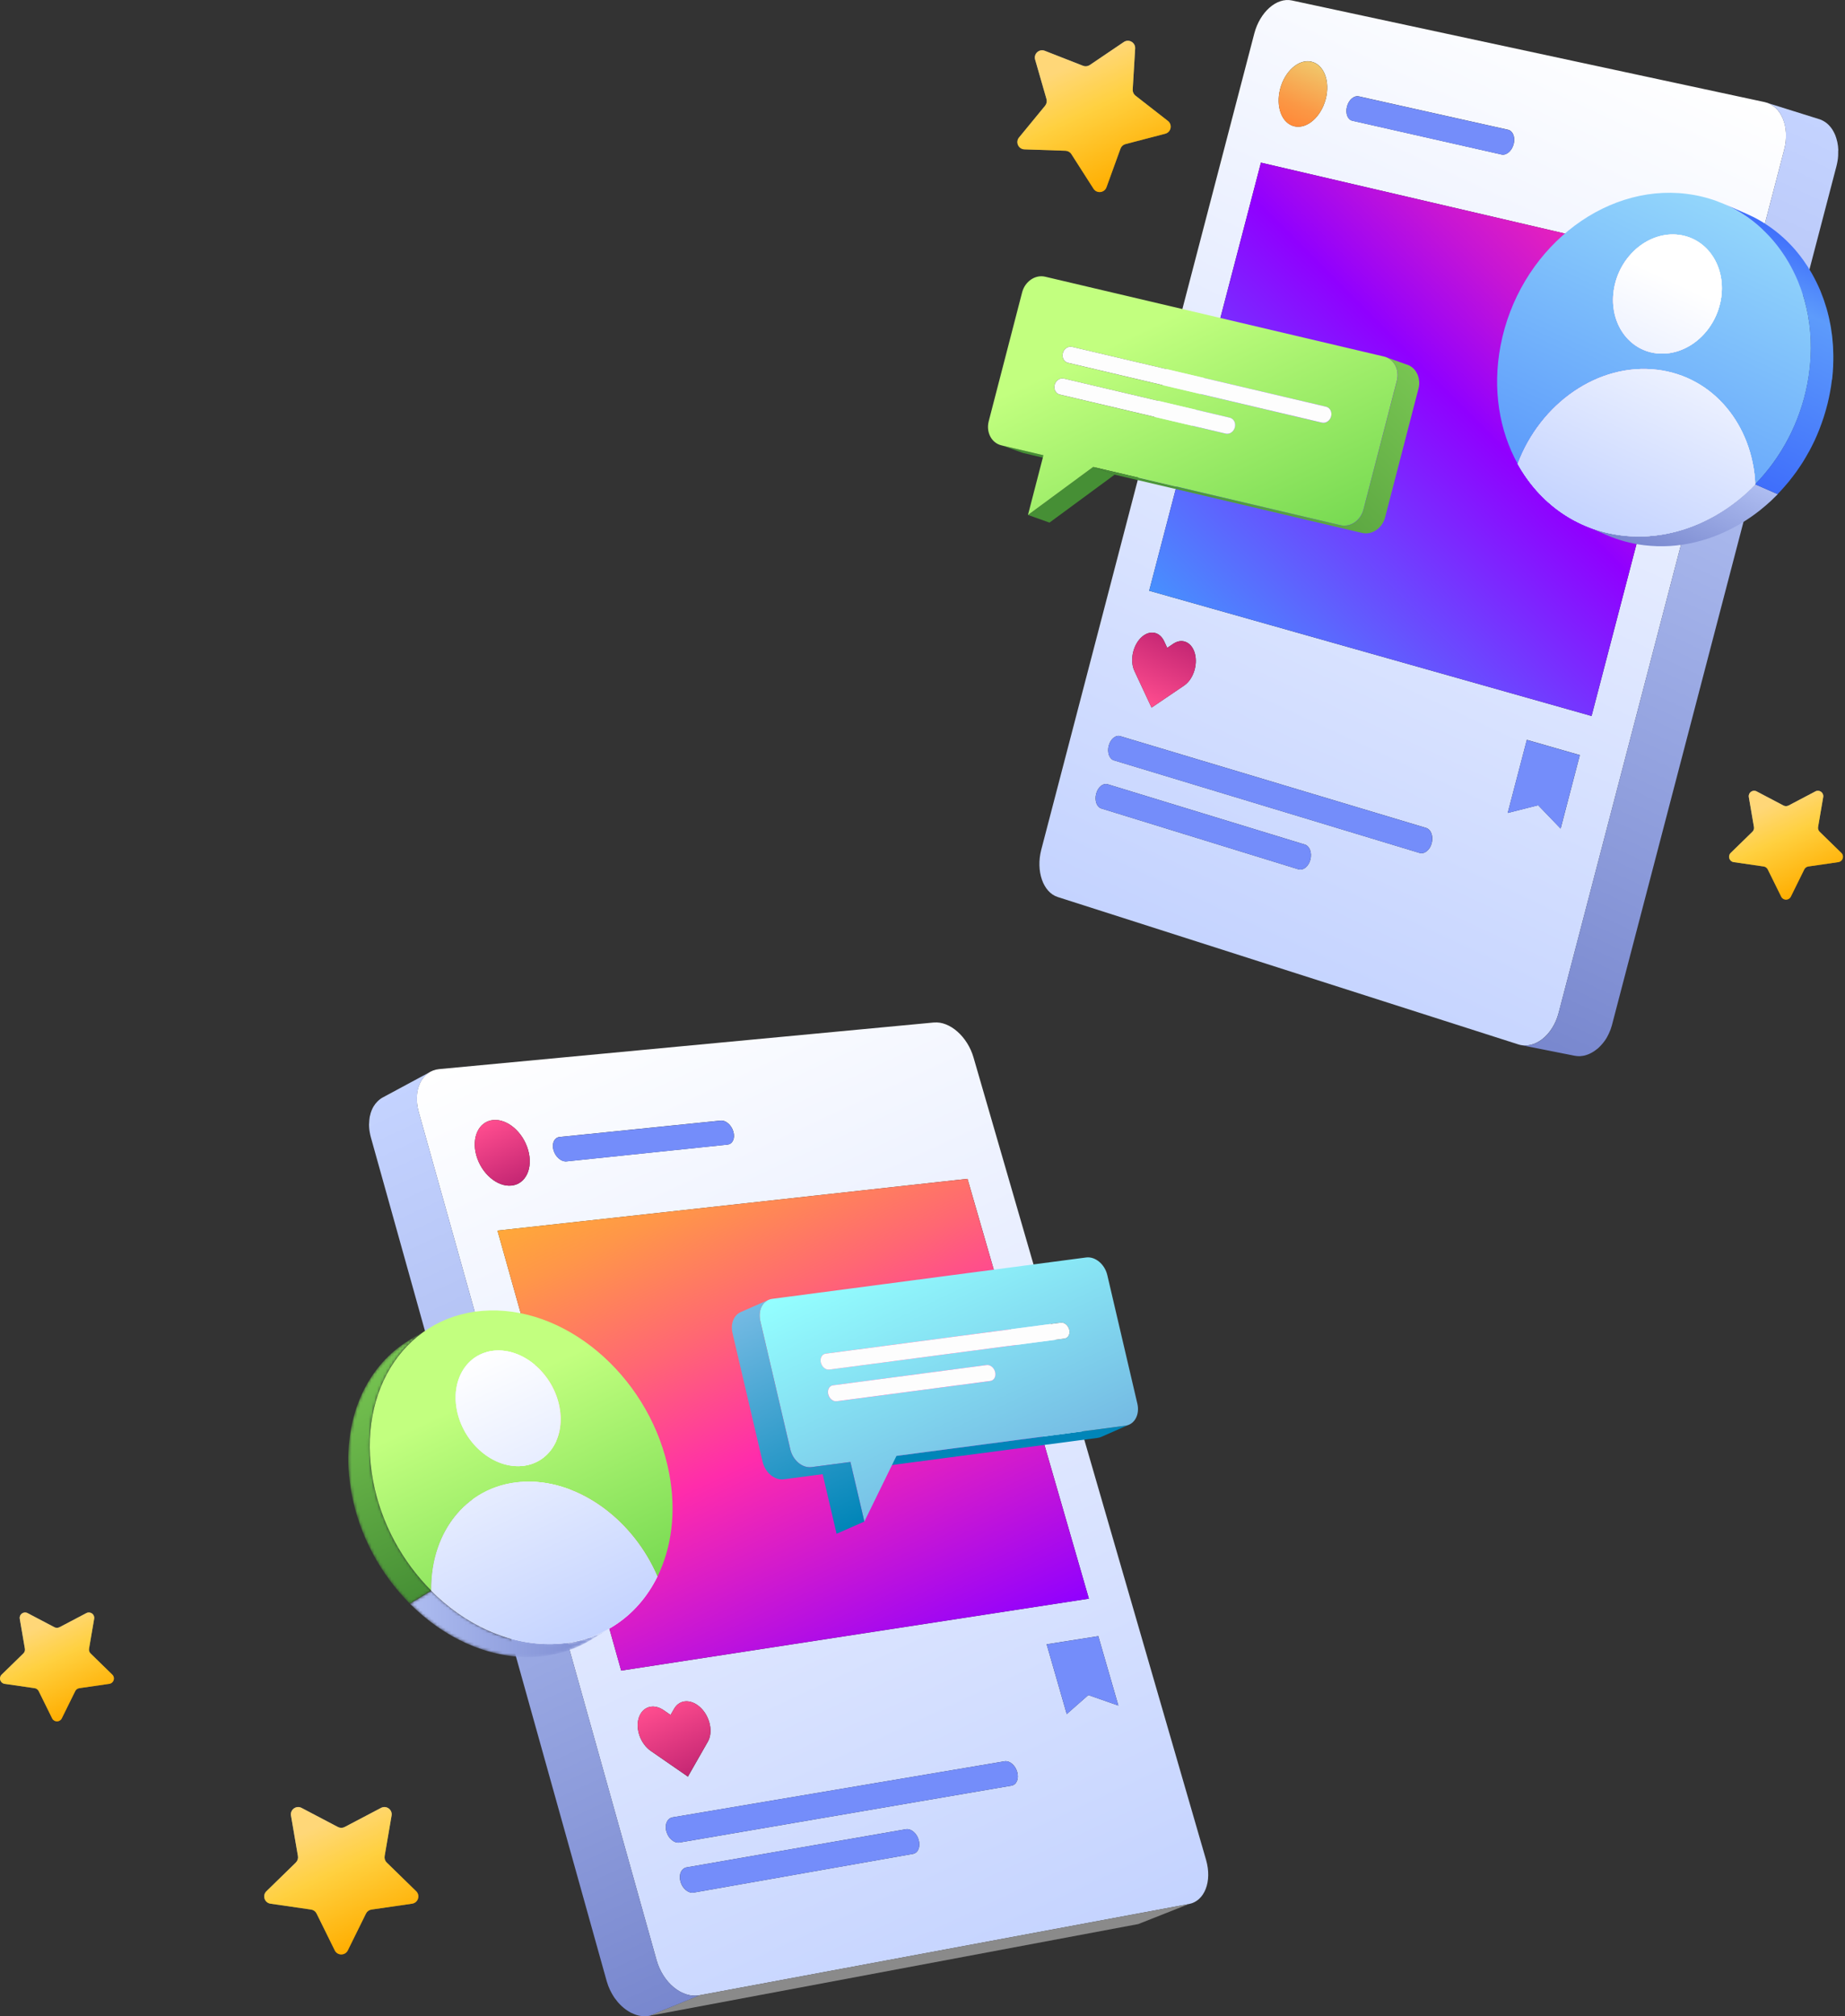 <svg width="648" height="708" viewBox="0 0 648 708" fill="none" xmlns="http://www.w3.org/2000/svg">
<rect x="0" y="0" width="648" height="708" fill="#333333" stroke="none"/>
<path d="M328.021 359.035C329.411 358.905 330.851 359.145 332.251 359.705C333.651 360.265 335.021 361.125 336.271 362.235C337.531 363.345 338.681 364.705 339.641 366.235C340.611 367.765 341.391 369.485 341.921 371.315L423.601 653.085C424.141 654.965 424.381 656.805 424.351 658.525C424.321 660.245 424.021 661.845 423.471 663.245C422.931 664.645 422.141 665.845 421.151 666.755C420.161 667.665 418.961 668.294 417.581 668.555L245.651 700.605C244.131 700.885 242.571 700.755 241.051 700.275C239.531 699.795 238.041 698.955 236.681 697.845C235.311 696.725 234.071 695.325 233.031 693.705C231.991 692.085 231.151 690.255 230.591 688.265L147.051 390.425C146.511 388.495 146.311 386.625 146.401 384.895C146.501 383.165 146.891 381.585 147.551 380.225C148.201 378.865 149.121 377.735 150.251 376.895C151.381 376.065 152.741 375.535 154.271 375.395L328.011 359.025L328.021 359.035ZM382.441 561.335L339.811 413.915L174.721 432.095L218.171 586.595L382.441 561.335ZM355.301 626.975C355.741 626.895 356.121 626.705 356.441 626.425C356.761 626.145 357.011 625.775 357.191 625.335C357.371 624.895 357.471 624.405 357.481 623.865C357.491 623.325 357.421 622.755 357.251 622.165C357.081 621.575 356.831 621.035 356.521 620.545C356.211 620.055 355.851 619.645 355.451 619.305C355.051 618.965 354.621 618.715 354.181 618.565C353.741 618.415 353.281 618.365 352.841 618.435L236.221 638.115C235.751 638.195 235.341 638.395 234.991 638.685C234.651 638.975 234.371 639.365 234.171 639.815C233.971 640.265 233.861 640.785 233.841 641.345C233.821 641.905 233.881 642.505 234.061 643.115C234.231 643.724 234.491 644.295 234.811 644.795C235.131 645.295 235.511 645.725 235.931 646.075C236.351 646.425 236.811 646.685 237.281 646.835C237.751 646.985 238.231 647.035 238.701 646.955L355.291 626.985M320.641 650.955C321.091 650.875 321.481 650.675 321.811 650.395C322.141 650.105 322.401 649.725 322.581 649.285C322.761 648.845 322.871 648.335 322.881 647.785C322.901 647.235 322.831 646.655 322.661 646.055C322.491 645.454 322.241 644.905 321.921 644.415C321.611 643.925 321.241 643.505 320.831 643.165C320.421 642.825 319.981 642.565 319.531 642.415C319.081 642.265 318.621 642.215 318.171 642.295L241.161 655.685C240.691 655.764 240.281 655.965 239.931 656.265C239.591 656.555 239.311 656.945 239.111 657.405C238.911 657.855 238.801 658.375 238.781 658.935C238.761 659.495 238.831 660.095 239.001 660.705C239.171 661.315 239.431 661.885 239.751 662.385C240.071 662.885 240.451 663.315 240.881 663.665C241.301 664.015 241.761 664.275 242.231 664.425C242.701 664.575 243.181 664.625 243.651 664.535L320.641 650.955ZM224.361 603.175C224.041 604.165 223.921 605.225 223.981 606.315C224.041 607.395 224.271 608.505 224.651 609.555C225.031 610.615 225.571 611.625 226.241 612.525C226.911 613.425 227.701 614.215 228.601 614.835L241.611 623.835L248.591 611.595C249.071 610.755 249.361 609.795 249.481 608.775C249.601 607.755 249.541 606.675 249.321 605.595C249.101 604.525 248.721 603.455 248.191 602.445C247.661 601.445 246.981 600.505 246.171 599.705C245.711 599.255 245.231 598.865 244.741 598.545C244.251 598.225 243.751 597.965 243.251 597.775C242.751 597.585 242.251 597.465 241.761 597.405C241.271 597.345 240.781 597.355 240.321 597.425C239.961 597.485 239.611 597.575 239.281 597.715C238.951 597.855 238.631 598.025 238.331 598.235C238.031 598.445 237.751 598.695 237.491 598.985C237.231 599.275 236.991 599.605 236.781 599.965L235.511 602.165L233.151 600.535C232.761 600.265 232.371 600.035 231.971 599.845C231.571 599.655 231.181 599.515 230.791 599.415C230.401 599.315 230.011 599.255 229.631 599.225C229.251 599.205 228.881 599.225 228.521 599.275C228.051 599.345 227.601 599.485 227.181 599.695C226.761 599.895 226.361 600.165 226.011 600.485C225.651 600.815 225.331 601.195 225.051 601.645C224.771 602.085 224.541 602.595 224.361 603.145M196.561 399.215C196.091 399.265 195.681 399.425 195.341 399.685C195.001 399.945 194.721 400.295 194.531 400.715C194.331 401.135 194.221 401.625 194.191 402.155C194.161 402.685 194.231 403.265 194.401 403.855C194.571 404.445 194.821 405.005 195.141 405.495C195.461 405.995 195.831 406.425 196.251 406.785C196.671 407.145 197.121 407.415 197.581 407.595C198.051 407.765 198.521 407.845 198.991 407.795L255.511 401.905C255.961 401.855 256.361 401.695 256.691 401.445C257.021 401.195 257.281 400.845 257.471 400.435C257.661 400.025 257.771 399.545 257.791 399.025C257.811 398.505 257.741 397.935 257.581 397.355C257.411 396.775 257.161 396.225 256.851 395.735C256.541 395.245 256.171 394.815 255.771 394.465C255.371 394.115 254.931 393.845 254.471 393.665C254.021 393.495 253.551 393.415 253.101 393.465L196.561 399.225M392.791 598.865L385.741 574.495L367.601 577.355L374.661 601.855L382.251 595.185L392.791 598.865ZM173.191 393.275C171.931 393.405 170.821 393.845 169.901 394.535C168.971 395.225 168.231 396.165 167.691 397.295C167.161 398.415 166.841 399.725 166.761 401.155C166.681 402.585 166.851 404.125 167.301 405.715C167.751 407.305 168.431 408.795 169.281 410.125C170.131 411.455 171.151 412.635 172.271 413.585C173.391 414.545 174.611 415.285 175.871 415.755C177.121 416.225 178.411 416.415 179.671 416.285C180.931 416.155 182.031 415.705 182.951 415.005C183.871 414.305 184.611 413.365 185.141 412.235C185.671 411.105 185.981 409.805 186.051 408.375C186.121 406.955 185.951 405.415 185.501 403.835C185.051 402.255 184.371 400.765 183.531 399.445C182.681 398.125 181.671 396.955 180.561 395.995C179.451 395.045 178.231 394.295 176.981 393.825C175.731 393.355 174.441 393.155 173.181 393.275" fill="url(#paint0_linear_7_147)"/>
<path d="M245.661 700.604L228.051 707.804L399.801 675.594L417.591 668.554L245.661 700.604Z" fill="#8A8A8A"/>
<path d="M244.641 700.724C244.541 700.724 244.441 700.724 244.351 700.734C244.081 700.734 243.811 700.734 243.541 700.724C243.461 700.724 243.371 700.724 243.291 700.714C242.961 700.684 242.621 700.644 242.291 700.574C241.801 700.484 241.311 700.345 240.831 700.174C240.711 700.134 240.581 700.084 240.461 700.034C240.061 699.884 239.671 699.704 239.281 699.514C239.181 699.464 239.071 699.414 238.971 699.364C238.501 699.114 238.041 698.824 237.591 698.514C237.491 698.444 237.391 698.365 237.291 698.294C236.921 698.025 236.561 697.734 236.211 697.424C236.101 697.324 235.991 697.234 235.891 697.134C235.471 696.744 235.061 696.324 234.681 695.884C234.621 695.814 234.561 695.734 234.501 695.664C234.171 695.274 233.851 694.864 233.551 694.434C233.441 694.284 233.341 694.134 233.241 693.984C233.071 693.734 232.921 693.484 232.761 693.224C232.651 693.044 232.541 692.865 232.431 692.674C232.281 692.405 232.131 692.114 231.991 691.834C231.901 691.654 231.801 691.474 231.721 691.284C231.571 690.964 231.441 690.634 231.311 690.304C231.241 690.144 231.171 689.984 231.111 689.814C230.921 689.314 230.761 688.794 230.611 688.274L147.071 390.434C146.901 389.844 146.781 389.254 146.681 388.684C146.661 388.574 146.641 388.474 146.621 388.364C146.531 387.814 146.471 387.264 146.441 386.734C146.441 386.634 146.441 386.534 146.431 386.424C146.421 386.094 146.431 385.774 146.431 385.454C146.431 385.024 146.461 384.604 146.511 384.194C146.541 383.964 146.561 383.724 146.601 383.494C146.671 383.074 146.761 382.664 146.861 382.264C146.911 382.074 146.951 381.884 147.011 381.704C147.181 381.154 147.391 380.624 147.631 380.134C147.631 380.114 147.641 380.104 147.651 380.084C147.901 379.574 148.201 379.114 148.531 378.674C148.771 378.354 149.031 378.044 149.311 377.764C149.461 377.614 149.611 377.454 149.771 377.324C149.771 377.324 149.781 377.314 149.791 377.304C149.981 377.134 150.181 376.984 150.391 376.834C150.441 376.794 150.491 376.764 150.551 376.724C150.761 376.584 150.981 376.444 151.201 376.324L134.401 385.364C134.231 385.454 134.071 385.554 133.911 385.654C133.861 385.684 133.801 385.724 133.751 385.764C133.701 385.804 133.651 385.834 133.601 385.874C133.551 385.914 133.501 385.944 133.451 385.984C133.301 386.094 133.151 386.214 133.011 386.344C133.011 386.344 133.001 386.354 132.991 386.364C132.851 386.484 132.721 386.604 132.591 386.734C132.571 386.754 132.551 386.784 132.521 386.814C132.271 387.064 132.031 387.334 131.811 387.614C131.781 387.644 131.771 387.684 131.741 387.724C131.421 388.154 131.121 388.624 130.861 389.124C130.861 389.144 130.851 389.164 130.841 389.174C130.601 389.664 130.391 390.184 130.221 390.734C130.211 390.784 130.181 390.824 130.171 390.864C130.131 391.004 130.111 391.154 130.081 391.294C130.011 391.574 129.921 391.834 129.861 392.124C129.841 392.254 129.831 392.384 129.811 392.514C129.771 392.744 129.751 392.974 129.721 393.214C129.681 393.624 129.651 394.034 129.641 394.464C129.641 394.614 129.611 394.744 129.611 394.894C129.611 395.074 129.631 395.254 129.631 395.434C129.631 395.494 129.631 395.554 129.631 395.614C129.631 395.654 129.641 395.694 129.641 395.734C129.671 396.264 129.731 396.804 129.821 397.354C129.841 397.454 129.861 397.564 129.881 397.674C129.981 398.244 130.101 398.824 130.271 399.414L213.061 695.554C213.211 696.074 213.371 696.584 213.561 697.084C213.561 697.104 213.571 697.134 213.581 697.154C213.631 697.294 213.701 697.434 213.751 697.574C213.881 697.904 214.011 698.234 214.161 698.544C214.181 698.585 214.201 698.634 214.221 698.684C214.291 698.824 214.361 698.954 214.431 699.094C214.571 699.374 214.711 699.654 214.871 699.934C214.911 699.994 214.931 700.064 214.971 700.124C215.041 700.244 215.121 700.354 215.191 700.474C215.291 700.634 215.371 700.794 215.471 700.954C215.531 701.054 215.601 701.134 215.661 701.234C215.711 701.314 215.761 701.395 215.811 701.474C215.861 701.544 215.921 701.614 215.971 701.684C216.271 702.104 216.591 702.514 216.921 702.904C216.981 702.974 217.041 703.054 217.101 703.124C217.491 703.564 217.891 703.974 218.311 704.364C218.351 704.404 218.391 704.444 218.431 704.484C218.501 704.544 218.571 704.594 218.641 704.654C218.801 704.794 218.951 704.944 219.111 705.074C219.311 705.234 219.511 705.374 219.711 705.524C219.811 705.594 219.911 705.674 220.011 705.744C220.461 706.054 220.921 706.344 221.381 706.594C221.411 706.614 221.441 706.634 221.471 706.654C221.541 706.694 221.611 706.714 221.691 706.754C222.081 706.954 222.471 707.124 222.871 707.274C222.991 707.324 223.121 707.374 223.241 707.414C223.321 707.444 223.401 707.474 223.481 707.504C223.881 707.634 224.291 707.734 224.701 707.804C224.721 707.804 224.731 707.814 224.751 707.814C225.071 707.874 225.381 707.904 225.701 707.934C225.781 707.934 225.871 707.934 225.951 707.944C226.221 707.954 226.491 707.964 226.761 707.944C226.861 707.944 226.961 707.944 227.051 707.934C227.391 707.914 227.741 707.874 228.071 707.814L245.691 700.624C245.351 700.684 245.011 700.724 244.661 700.744L244.641 700.724Z" fill="url(#paint1_linear_7_147)"/>
<path d="M339.801 413.915L174.711 432.095L218.161 586.595L382.441 561.335L339.801 413.915Z" fill="url(#paint2_linear_7_147)"/>
<path d="M179.671 416.295C180.931 416.165 182.031 415.715 182.951 415.015C183.871 414.315 184.611 413.375 185.141 412.245C185.671 411.115 185.981 409.815 186.051 408.385C186.121 406.965 185.951 405.425 185.501 403.845C185.051 402.265 184.371 400.775 183.531 399.455C182.681 398.135 181.671 396.965 180.561 396.005C179.451 395.045 178.231 394.305 176.981 393.835C175.731 393.365 174.441 393.165 173.181 393.285C171.921 393.415 170.811 393.855 169.891 394.545C168.961 395.235 168.221 396.175 167.681 397.305C167.151 398.425 166.831 399.735 166.751 401.165C166.671 402.595 166.851 404.135 167.291 405.725C167.741 407.315 168.421 408.805 169.271 410.135C170.121 411.465 171.141 412.645 172.261 413.595C173.381 414.555 174.601 415.295 175.861 415.765C177.111 416.235 178.401 416.425 179.661 416.295H179.671Z" fill="url(#paint3_linear_7_147)"/>
<path d="M195.131 405.515C195.451 406.015 195.821 406.445 196.241 406.805C196.661 407.165 197.111 407.435 197.571 407.615C198.041 407.795 198.511 407.865 198.981 407.815L255.501 401.925C255.951 401.875 256.351 401.715 256.681 401.465C257.011 401.215 257.271 400.865 257.461 400.455C257.651 400.045 257.761 399.565 257.781 399.045C257.801 398.525 257.731 397.955 257.571 397.375C257.401 396.795 257.151 396.245 256.841 395.755C256.531 395.265 256.161 394.835 255.761 394.485C255.361 394.135 254.921 393.865 254.461 393.685C254.001 393.505 253.541 393.435 253.091 393.485L196.551 399.245C196.081 399.295 195.671 399.455 195.331 399.715C194.991 399.975 194.711 400.325 194.521 400.745C194.321 401.165 194.211 401.655 194.181 402.185C194.151 402.715 194.221 403.295 194.391 403.885C194.561 404.475 194.811 405.035 195.131 405.525V405.515Z" fill="#748DFA"/>
<path d="M248.591 611.595C249.071 610.755 249.361 609.795 249.481 608.775C249.601 607.755 249.541 606.675 249.321 605.595C249.101 604.525 248.721 603.445 248.191 602.445C247.661 601.445 246.981 600.505 246.171 599.705C245.711 599.255 245.231 598.865 244.741 598.545C244.251 598.225 243.751 597.965 243.251 597.775C242.751 597.585 242.251 597.465 241.761 597.405C241.271 597.345 240.781 597.355 240.321 597.425C239.961 597.485 239.611 597.575 239.281 597.715C238.951 597.845 238.631 598.025 238.331 598.235C238.031 598.445 237.751 598.695 237.491 598.985C237.231 599.275 236.991 599.605 236.781 599.965L235.501 602.165L233.141 600.535C232.751 600.265 232.361 600.035 231.961 599.845C231.571 599.655 231.171 599.515 230.781 599.415C230.391 599.315 230.001 599.255 229.621 599.225C229.241 599.205 228.871 599.225 228.511 599.275C228.041 599.345 227.591 599.485 227.171 599.695C226.751 599.895 226.351 600.165 226.001 600.485C225.641 600.815 225.321 601.195 225.041 601.645C224.761 602.085 224.531 602.595 224.351 603.145C224.031 604.135 223.911 605.195 223.971 606.285C224.031 607.365 224.261 608.475 224.641 609.525C225.021 610.585 225.561 611.595 226.231 612.495C226.901 613.395 227.691 614.185 228.591 614.805L241.601 623.805L248.581 611.565L248.591 611.595Z" fill="url(#paint4_linear_7_147)"/>
<path d="M385.741 574.505L367.601 577.365L374.671 601.875L382.251 595.205L392.791 598.885L385.741 574.505Z" fill="#748DFA"/>
<path d="M356.521 620.545C356.211 620.065 355.851 619.645 355.451 619.305C355.051 618.965 354.621 618.715 354.181 618.565C353.741 618.415 353.281 618.365 352.841 618.435L236.221 638.115C235.751 638.195 235.341 638.395 234.991 638.685C234.651 638.975 234.371 639.365 234.171 639.815C233.971 640.265 233.861 640.785 233.841 641.345C233.821 641.905 233.881 642.505 234.061 643.115C234.231 643.725 234.491 644.295 234.811 644.795C235.131 645.295 235.511 645.725 235.931 646.075C236.351 646.425 236.811 646.685 237.281 646.835C237.751 646.985 238.231 647.035 238.701 646.955L355.291 626.985C355.731 626.905 356.111 626.715 356.431 626.435C356.751 626.155 357.001 625.785 357.181 625.345C357.361 624.905 357.461 624.415 357.471 623.875C357.481 623.335 357.411 622.765 357.241 622.175C357.071 621.585 356.821 621.035 356.511 620.555L356.521 620.545Z" fill="#748DFA"/>
<path d="M321.931 644.415C321.621 643.925 321.251 643.505 320.841 643.165C320.431 642.825 319.991 642.565 319.541 642.415C319.091 642.265 318.631 642.215 318.181 642.295L241.171 655.685C240.701 655.765 240.291 655.965 239.941 656.265C239.601 656.555 239.321 656.945 239.131 657.405C238.931 657.855 238.821 658.375 238.801 658.935C238.781 659.495 238.851 660.095 239.021 660.705C239.191 661.315 239.451 661.885 239.771 662.385C240.091 662.885 240.471 663.315 240.891 663.665C241.311 664.015 241.771 664.275 242.241 664.425C242.711 664.575 243.191 664.625 243.661 664.535L320.651 650.955C321.101 650.875 321.491 650.675 321.821 650.395C322.151 650.105 322.411 649.725 322.591 649.285C322.771 648.845 322.881 648.335 322.891 647.785C322.911 647.235 322.841 646.655 322.671 646.055C322.501 645.455 322.251 644.905 321.931 644.415Z" fill="#748DFA"/>
<path d="M121.051 641.515L133.821 634.805C135.701 633.815 137.891 635.415 137.531 637.505L135.091 651.725C134.951 652.555 135.221 653.405 135.831 653.995L146.161 664.065C147.681 665.545 146.841 668.125 144.741 668.435L130.471 670.505C129.641 670.625 128.921 671.145 128.541 671.905L122.161 684.835C121.221 686.735 118.511 686.735 117.571 684.835L111.191 671.905C110.821 671.145 110.101 670.625 109.261 670.505L94.991 668.435C92.891 668.125 92.051 665.545 93.571 664.065L103.901 653.995C104.501 653.405 104.781 652.555 104.641 651.725L102.201 637.505C101.841 635.415 104.041 633.815 105.911 634.805L118.681 641.515C119.431 641.905 120.321 641.905 121.061 641.515H121.051Z" fill="url(#paint5_linear_7_147)"/>
<g style="mix-blend-mode:multiply" opacity="0.45">
<path d="M121.051 641.515L133.821 634.805C135.701 633.815 137.891 635.415 137.531 637.505L135.091 651.725C134.951 652.555 135.221 653.405 135.831 653.995L146.161 664.065C147.681 665.545 146.841 668.125 144.741 668.435L130.471 670.505C129.641 670.625 128.921 671.145 128.541 671.905L122.161 684.835C121.221 686.735 118.511 686.735 117.571 684.835L111.191 671.905C110.821 671.145 110.101 670.625 109.261 670.505L94.991 668.435C92.891 668.125 92.051 665.545 93.571 664.065L103.901 653.995C104.501 653.405 104.781 652.555 104.641 651.725L102.201 637.505C101.841 635.415 104.041 633.815 105.911 634.805L118.681 641.515C119.431 641.905 120.321 641.905 121.061 641.515H121.051Z" fill="#FFAE00"/>
</g>
<path d="M20.901 571.364L30.331 566.404C31.721 565.674 33.341 566.854 33.071 568.394L31.271 578.904C31.161 579.514 31.371 580.144 31.811 580.574L39.441 588.014C40.561 589.104 39.941 591.014 38.391 591.244L27.841 592.774C27.221 592.864 26.691 593.254 26.421 593.804L21.701 603.364C21.011 604.774 19.001 604.774 18.311 603.364L13.591 593.804C13.311 593.244 12.781 592.854 12.171 592.774L1.621 591.244C0.071 591.014 -0.549 589.114 0.571 588.014L8.201 580.574C8.651 580.144 8.851 579.514 8.741 578.904L6.941 568.394C6.681 566.844 8.301 565.674 9.681 566.404L19.111 571.364C19.661 571.654 20.321 571.654 20.871 571.364H20.901Z" fill="url(#paint6_linear_7_147)"/>
<g style="mix-blend-mode:multiply" opacity="0.45">
<path d="M20.901 571.364L30.331 566.404C31.721 565.674 33.341 566.854 33.071 568.394L31.271 578.904C31.161 579.514 31.371 580.144 31.811 580.574L39.441 588.014C40.561 589.104 39.941 591.014 38.391 591.244L27.841 592.774C27.221 592.864 26.691 593.254 26.421 593.804L21.701 603.364C21.011 604.774 19.001 604.774 18.311 603.364L13.591 593.804C13.311 593.244 12.781 592.854 12.171 592.774L1.621 591.244C0.071 591.014 -0.549 589.114 0.571 588.014L8.201 580.574C8.651 580.144 8.851 579.514 8.741 578.904L6.941 568.394C6.681 566.844 8.301 565.674 9.681 566.404L19.111 571.364C19.661 571.654 20.321 571.654 20.871 571.364H20.901Z" fill="#FFAE00"/>
</g>
<mask id="mask0_7_147" style="mask-type:luminance" maskUnits="userSpaceOnUse" x="143" y="558" width="72" height="24">
<path d="M214.921 571.315L207.381 575.885C201.391 579.515 194.361 581.635 186.561 581.835C171.091 582.215 155.761 574.955 143.961 563.115L151.501 558.545C163.301 570.385 178.631 577.655 194.101 577.265C201.901 577.075 208.941 574.955 214.921 571.315Z" fill="white"/>
</mask>
<g mask="url(#mask0_7_147)">
<path d="M214.921 571.315L207.381 575.885C201.391 579.515 194.361 581.635 186.561 581.835C171.091 582.215 155.761 574.955 143.961 563.115L151.501 558.545C163.301 570.385 178.631 577.655 194.101 577.265C201.901 577.075 208.941 574.955 214.921 571.315Z" fill="url(#paint7_linear_7_147)"/>
</g>
<mask id="mask1_7_147" style="mask-type:luminance" maskUnits="userSpaceOnUse" x="122" y="466" width="30" height="98">
<path d="M143.621 470.664L151.161 466.094C135.111 475.834 126.601 496.444 131.051 520.004C133.871 534.914 141.401 548.414 151.501 558.544L143.961 563.114C133.851 552.984 126.321 539.484 123.511 524.574C119.061 501.014 127.581 480.404 143.621 470.664Z" fill="white"/>
</mask>
<g mask="url(#mask1_7_147)">
<path d="M151.491 558.534L143.951 563.104C133.841 552.974 126.311 539.474 123.501 524.564C119.051 501.004 127.571 480.394 143.611 470.654L151.151 466.084C135.101 475.824 126.591 496.434 131.041 519.994C133.861 534.904 141.391 548.404 151.491 558.534Z" fill="url(#paint8_linear_7_147)"/>
</g>
<path d="M171.981 460.145C200.711 459.435 228.941 485.065 235.041 517.415C237.601 530.955 235.871 543.525 230.881 553.615C222.491 533.965 203.741 519.795 184.721 520.265C164.771 520.765 151.181 537.205 151.491 558.545C141.381 548.415 133.851 534.915 131.041 520.005C124.931 487.655 143.261 460.865 171.981 460.145ZM182.301 514.795C192.261 514.545 198.621 505.265 196.501 494.045C194.381 482.835 184.591 473.945 174.631 474.185C164.671 474.435 158.321 483.725 160.441 494.935C162.561 506.145 172.341 515.035 182.301 514.785" fill="url(#paint9_linear_7_147)"/>
<path d="M174.631 474.195C184.591 473.945 194.381 482.845 196.501 494.055C198.621 505.265 192.261 514.555 182.301 514.805C172.341 515.055 162.561 506.165 160.441 494.955C158.321 483.745 164.671 474.445 174.631 474.205V474.195Z" fill="white"/>
<path d="M184.721 520.265C203.741 519.795 222.491 533.965 230.881 553.615C223.961 567.625 210.781 576.845 194.091 577.265C178.621 577.645 163.291 570.385 151.491 558.545C151.181 537.215 164.781 520.765 184.721 520.265Z" fill="white"/>
<path d="M174.631 474.195C184.591 473.945 194.381 482.845 196.501 494.055C198.621 505.265 192.261 514.555 182.301 514.805C172.341 515.055 162.561 506.165 160.441 494.955C158.321 483.745 164.671 474.445 174.631 474.205V474.195Z" fill="url(#paint10_linear_7_147)"/>
<path d="M184.721 520.265C203.741 519.795 222.491 533.965 230.881 553.615C223.961 567.625 210.781 576.845 194.091 577.265C178.621 577.645 163.291 570.385 151.491 558.545C151.181 537.215 164.781 520.765 184.721 520.265Z" fill="url(#paint11_linear_7_147)"/>
<path d="M395.271 500.604L314.861 511.204L305.111 515.484L385.521 504.884C385.981 504.824 386.401 504.705 386.801 504.525L396.551 500.245C396.151 500.415 395.721 500.544 395.271 500.604Z" fill="#0085B8"/>
<path d="M381.461 441.535C384.671 441.115 388.011 443.895 388.911 447.745L399.461 492.865C400.361 496.715 398.481 500.184 395.271 500.604L314.861 511.205L303.581 534.254L298.691 513.335L285.031 515.134C281.821 515.554 278.481 512.775 277.581 508.925L267.031 463.805C266.131 459.955 268.001 456.485 271.221 456.065L381.471 441.535H381.461ZM373.871 470.015C375.161 469.845 375.911 468.454 375.551 466.914C375.191 465.374 373.851 464.255 372.561 464.425L289.951 475.315C288.661 475.485 287.911 476.874 288.271 478.414C288.631 479.954 289.971 481.075 291.251 480.905L373.861 470.015M347.821 484.905C349.111 484.735 349.861 483.345 349.501 481.805C349.141 480.265 347.801 479.145 346.511 479.315L292.531 486.435C291.241 486.605 290.491 487.995 290.851 489.535C291.211 491.075 292.551 492.195 293.841 492.025L347.821 484.905Z" fill="url(#paint12_linear_7_147)"/>
<path d="M372.561 464.425C373.851 464.255 375.181 465.365 375.551 466.915C375.911 468.455 375.161 469.845 373.871 470.015L291.261 480.905C289.971 481.075 288.641 479.965 288.281 478.415C287.921 476.875 288.671 475.485 289.961 475.315L372.571 464.425H372.561Z" fill="#FDFDFD"/>
<path d="M346.531 479.305C347.821 479.135 349.151 480.245 349.521 481.795C349.881 483.335 349.131 484.725 347.841 484.895L293.861 492.015C292.571 492.185 291.241 491.075 290.881 489.525C290.521 487.985 291.271 486.595 292.561 486.425L346.541 479.305H346.531Z" fill="#FDFDFD"/>
<path d="M298.681 513.345L285.021 515.145C281.811 515.565 278.471 512.785 277.571 508.935L267.021 463.815C266.251 460.505 267.521 457.485 269.921 456.425L260.171 460.705C257.761 461.765 256.491 464.785 257.271 468.095L267.821 513.215C268.721 517.065 272.051 519.845 275.271 519.425L288.931 517.625L293.821 538.545L303.571 534.265L298.681 513.345Z" fill="url(#paint13_linear_7_147)"/>
<path d="M398.808 33.588L410.188 42.458C411.858 43.758 411.308 46.418 409.258 46.958L395.298 50.598C394.478 50.808 393.828 51.408 393.538 52.198L388.618 65.758C387.898 67.748 385.198 68.048 384.058 66.268L376.288 54.118C375.838 53.408 375.058 52.968 374.218 52.938L359.798 52.448C357.678 52.378 356.558 49.908 357.908 48.268L367.068 37.118C367.598 36.468 367.778 35.598 367.548 34.788L363.558 20.928C362.968 18.888 364.978 17.058 366.948 17.838L380.378 23.098C381.158 23.408 382.048 23.308 382.748 22.838L394.698 14.758C396.458 13.568 398.808 14.908 398.688 17.028L397.828 31.428C397.778 32.268 398.148 33.078 398.808 33.598V33.588Z" fill="url(#paint14_linear_7_147)"/>
<g style="mix-blend-mode:multiply" opacity="0.45">
<path d="M398.808 33.588L410.188 42.458C411.858 43.758 411.308 46.418 409.258 46.958L395.298 50.598C394.478 50.808 393.828 51.408 393.538 52.198L388.618 65.758C387.898 67.748 385.198 68.048 384.058 66.268L376.288 54.118C375.838 53.408 375.058 52.968 374.218 52.938L359.798 52.448C357.678 52.378 356.558 49.908 357.908 48.268L367.068 37.118C367.598 36.468 367.778 35.598 367.548 34.788L363.558 20.928C362.968 18.888 364.978 17.058 366.948 17.838L380.378 23.098C381.158 23.408 382.048 23.308 382.748 22.838L394.698 14.758C396.458 13.568 398.808 14.908 398.688 17.028L397.828 31.428C397.778 32.268 398.148 33.078 398.808 33.598V33.588Z" fill="#FFAE00"/>
</g>
<path d="M628.178 282.838L637.608 277.878C638.998 277.148 640.618 278.328 640.348 279.868L638.548 290.378C638.438 290.988 638.648 291.618 639.088 292.048L646.718 299.488C647.838 300.578 647.218 302.488 645.668 302.718L635.118 304.248C634.498 304.338 633.968 304.728 633.698 305.278L628.978 314.838C628.288 316.248 626.278 316.248 625.588 314.838L620.868 305.278C620.588 304.718 620.058 304.328 619.448 304.248L608.898 302.718C607.348 302.488 606.728 300.588 607.848 299.488L615.478 292.048C615.928 291.618 616.128 290.988 616.018 290.378L614.218 279.868C613.958 278.318 615.578 277.148 616.958 277.878L626.388 282.838C626.938 283.128 627.598 283.128 628.148 282.838H628.178Z" fill="url(#paint15_linear_7_147)"/>
<g style="mix-blend-mode:multiply" opacity="0.45">
<path d="M628.178 282.838L637.608 277.878C638.998 277.148 640.618 278.328 640.348 279.868L638.548 290.378C638.438 290.988 638.648 291.618 639.088 292.048L646.718 299.488C647.838 300.578 647.218 302.488 645.668 302.718L635.118 304.248C634.498 304.338 633.968 304.728 633.698 305.278L628.978 314.838C628.288 316.248 626.278 316.248 625.588 314.838L620.868 305.278C620.588 304.718 620.058 304.328 619.448 304.248L608.898 302.718C607.348 302.488 606.728 300.588 607.848 299.488L615.478 292.048C615.928 291.618 616.128 290.988 616.018 290.378L614.218 279.868C613.958 278.318 615.578 277.148 616.958 277.878L626.388 282.838C626.938 283.128 627.598 283.128 628.148 282.838H628.178Z" fill="#FFAE00"/>
</g>
<path d="M619.748 35.838C621.218 36.158 622.518 36.858 623.598 37.858C624.688 38.858 625.558 40.168 626.188 41.678C626.818 43.188 627.188 44.918 627.278 46.758C627.368 48.598 627.168 50.568 626.648 52.558L547.438 355.608C546.918 357.598 546.128 359.408 545.148 360.958C544.168 362.518 542.998 363.828 541.718 364.838C540.438 365.838 539.038 366.538 537.598 366.878C536.168 367.208 534.688 367.178 533.258 366.718L371.518 314.978C370.218 314.568 369.088 313.788 368.148 312.738C367.208 311.688 366.458 310.368 365.938 308.858C365.418 307.348 365.118 305.668 365.068 303.878C365.018 302.098 365.228 300.218 365.718 298.338L440.538 11.748C441.028 9.868 441.768 8.128 442.678 6.598C443.588 5.068 444.678 3.748 445.868 2.698C447.058 1.648 448.358 0.868 449.688 0.428C451.018 -0.012 452.388 -0.132 453.718 0.158L619.748 35.838ZM558.988 251.408L600.188 93.798L442.868 57.108L403.618 207.428L558.998 251.408M498.568 299.488C498.998 299.618 499.448 299.618 499.878 299.508C500.308 299.398 500.738 299.178 501.118 298.868C501.508 298.558 501.858 298.148 502.158 297.678C502.458 297.198 502.698 296.648 502.848 296.038C503.008 295.428 503.068 294.828 503.048 294.248C503.028 293.668 502.918 293.128 502.738 292.648C502.558 292.168 502.308 291.738 501.988 291.408C501.668 291.078 501.288 290.828 500.858 290.698L393.448 258.478C393.038 258.358 392.628 258.358 392.218 258.478C391.808 258.588 391.418 258.808 391.048 259.108C390.678 259.408 390.348 259.808 390.068 260.268C389.788 260.728 389.558 261.268 389.408 261.848C389.258 262.438 389.188 263.018 389.208 263.568C389.228 264.118 389.318 264.638 389.478 265.108C389.638 265.568 389.878 265.978 390.168 266.298C390.458 266.618 390.818 266.858 391.218 266.978L498.558 299.488M456.028 305.238C456.448 305.368 456.888 305.368 457.308 305.268C457.728 305.158 458.148 304.948 458.528 304.638C458.908 304.328 459.258 303.928 459.548 303.458C459.838 302.988 460.078 302.438 460.228 301.838C460.388 301.238 460.448 300.638 460.428 300.068C460.408 299.498 460.308 298.968 460.128 298.488C459.958 298.008 459.708 297.588 459.398 297.258C459.088 296.928 458.718 296.678 458.298 296.548L389.028 275.368C388.628 275.248 388.208 275.248 387.798 275.358C387.388 275.468 386.998 275.678 386.628 275.988C386.268 276.288 385.928 276.678 385.648 277.148C385.368 277.608 385.138 278.148 384.988 278.728C384.838 279.318 384.768 279.898 384.788 280.448C384.808 280.998 384.898 281.528 385.058 281.988C385.218 282.448 385.458 282.858 385.748 283.188C386.038 283.508 386.398 283.748 386.798 283.878L456.028 305.238ZM400.638 224.008C399.928 224.728 399.328 225.598 398.858 226.548C398.388 227.498 398.048 228.528 397.848 229.578C397.648 230.628 397.588 231.698 397.688 232.728C397.788 233.758 398.028 234.748 398.448 235.628L404.448 248.468L415.878 240.728C416.668 240.198 417.368 239.478 417.958 238.648C418.548 237.808 419.018 236.858 419.368 235.838C419.708 234.818 419.918 233.748 419.978 232.668C420.038 231.588 419.938 230.518 419.678 229.508C419.528 228.938 419.328 228.408 419.088 227.938C418.848 227.468 418.568 227.048 418.258 226.698C417.948 226.338 417.608 226.038 417.238 225.798C416.868 225.558 416.478 225.378 416.068 225.258C415.748 225.168 415.428 225.118 415.098 225.098C414.768 225.088 414.428 225.108 414.088 225.178C413.748 225.248 413.398 225.348 413.058 225.498C412.718 225.648 412.368 225.838 412.028 226.068L409.958 227.478L408.868 225.148C408.688 224.768 408.478 224.418 408.258 224.098C408.038 223.788 407.788 223.508 407.528 223.268C407.268 223.028 406.988 222.828 406.698 222.658C406.408 222.488 406.108 222.368 405.788 222.278C405.378 222.158 404.958 222.108 404.528 222.118C404.098 222.128 403.658 222.208 403.218 222.348C402.778 222.488 402.338 222.698 401.908 222.968C401.478 223.238 401.058 223.588 400.648 223.998M477.218 33.838C476.798 33.748 476.368 33.778 475.948 33.908C475.528 34.048 475.118 34.288 474.748 34.608C474.368 34.938 474.028 35.348 473.748 35.818C473.458 36.298 473.228 36.838 473.078 37.428C472.928 38.018 472.858 38.598 472.878 39.148C472.898 39.698 472.998 40.208 473.168 40.658C473.338 41.108 473.588 41.498 473.888 41.788C474.188 42.078 474.558 42.298 474.978 42.388L527.358 54.248C527.788 54.348 528.238 54.318 528.668 54.178C529.098 54.038 529.518 53.798 529.908 53.468C530.298 53.138 530.648 52.718 530.938 52.238C531.228 51.748 531.468 51.198 531.628 50.598C531.788 49.998 531.848 49.408 531.828 48.848C531.808 48.288 531.698 47.768 531.518 47.318C531.338 46.858 531.078 46.468 530.768 46.158C530.448 45.858 530.068 45.638 529.638 45.548L477.228 33.828M548.128 290.938L554.868 265.128L536.258 259.778L529.548 285.438L540.238 282.738L548.128 290.938ZM460.568 21.628C459.468 21.388 458.328 21.468 457.228 21.828C456.128 22.188 455.048 22.828 454.058 23.698C453.068 24.558 452.168 25.658 451.408 26.918C450.648 28.188 450.038 29.618 449.628 31.188C449.218 32.758 449.048 34.298 449.098 35.748C449.148 37.198 449.408 38.548 449.858 39.738C450.308 40.928 450.948 41.958 451.758 42.748C452.558 43.538 453.528 44.098 454.628 44.348C455.728 44.598 456.868 44.518 457.978 44.168C459.088 43.808 460.168 43.178 461.158 42.308C462.158 41.448 463.058 40.348 463.828 39.078C464.588 37.808 465.208 36.358 465.618 34.788C466.028 33.218 466.198 31.668 466.138 30.218C466.088 28.768 465.818 27.408 465.358 26.218C464.898 25.028 464.248 24.008 463.438 23.218C462.628 22.428 461.658 21.878 460.548 21.638" fill="url(#paint16_linear_7_147)"/>
<path d="M451.748 42.778C452.548 43.568 453.518 44.128 454.618 44.378C455.718 44.628 456.858 44.548 457.968 44.198C459.078 43.838 460.158 43.208 461.148 42.338C462.148 41.478 463.048 40.378 463.818 39.108C464.578 37.838 465.198 36.388 465.608 34.818C466.018 33.248 466.188 31.698 466.128 30.248C466.078 28.798 465.808 27.438 465.348 26.248C464.888 25.058 464.238 24.038 463.428 23.248C462.618 22.458 461.648 21.908 460.548 21.668C459.448 21.428 458.308 21.508 457.208 21.868C456.108 22.228 455.028 22.868 454.038 23.738C453.048 24.598 452.148 25.698 451.388 26.958C450.628 28.228 450.018 29.658 449.608 31.228C449.198 32.798 449.028 34.338 449.078 35.788C449.128 37.238 449.388 38.588 449.838 39.778C450.288 40.968 450.928 41.998 451.738 42.788L451.748 42.778Z" fill="url(#paint17_linear_7_147)"/>
<path d="M459.398 297.268C459.088 296.938 458.718 296.688 458.298 296.558L389.028 275.378C388.628 275.258 388.208 275.258 387.798 275.368C387.388 275.478 386.998 275.688 386.628 275.998C386.258 276.298 385.928 276.688 385.648 277.158C385.368 277.618 385.138 278.158 384.988 278.738C384.838 279.328 384.768 279.908 384.788 280.458C384.808 281.008 384.898 281.538 385.058 281.998C385.218 282.468 385.458 282.868 385.748 283.198C386.038 283.518 386.398 283.758 386.798 283.888L456.028 305.248C456.448 305.378 456.888 305.378 457.308 305.278C457.728 305.168 458.148 304.958 458.528 304.648C458.908 304.338 459.258 303.938 459.548 303.468C459.838 302.998 460.078 302.448 460.228 301.848C460.388 301.248 460.448 300.648 460.428 300.078C460.408 299.508 460.308 298.978 460.128 298.498C459.958 298.018 459.708 297.598 459.398 297.268Z" fill="#748DFA"/>
<path d="M473.878 41.818C474.188 42.118 474.548 42.328 474.968 42.418L527.348 54.278C527.778 54.378 528.228 54.348 528.658 54.208C529.088 54.068 529.508 53.828 529.898 53.498C530.288 53.168 530.638 52.748 530.928 52.268C531.218 51.778 531.458 51.228 531.618 50.628C531.778 50.028 531.838 49.438 531.818 48.878C531.798 48.318 531.688 47.798 531.508 47.348C531.328 46.888 531.068 46.498 530.758 46.188C530.438 45.888 530.058 45.668 529.628 45.578L477.218 33.858C476.798 33.768 476.368 33.798 475.948 33.928C475.528 34.068 475.118 34.308 474.748 34.628C474.368 34.958 474.028 35.368 473.748 35.838C473.458 36.318 473.228 36.858 473.078 37.448C472.928 38.038 472.858 38.618 472.878 39.168C472.898 39.718 472.998 40.228 473.168 40.678C473.338 41.128 473.588 41.518 473.888 41.808L473.878 41.818Z" fill="#748DFA"/>
<path d="M398.448 235.638L404.448 248.478L415.878 240.738C416.668 240.208 417.368 239.488 417.958 238.658C418.548 237.818 419.018 236.868 419.368 235.848C419.718 234.828 419.918 233.758 419.978 232.678C420.038 231.598 419.938 230.528 419.678 229.518C419.528 228.948 419.328 228.418 419.088 227.948C418.848 227.478 418.568 227.058 418.258 226.708C417.948 226.348 417.608 226.048 417.238 225.808C416.868 225.568 416.478 225.388 416.068 225.268C415.748 225.178 415.428 225.128 415.098 225.108C414.768 225.088 414.428 225.118 414.088 225.188C413.748 225.258 413.398 225.358 413.058 225.508C412.708 225.658 412.368 225.848 412.018 226.078L409.948 227.488L408.858 225.158C408.678 224.778 408.468 224.428 408.248 224.108C408.028 223.788 407.778 223.518 407.518 223.278C407.258 223.038 406.978 222.838 406.688 222.668C406.398 222.508 406.098 222.378 405.778 222.288C405.368 222.168 404.948 222.118 404.518 222.128C404.088 222.138 403.648 222.218 403.208 222.358C402.768 222.498 402.328 222.708 401.898 222.978C401.468 223.248 401.048 223.598 400.638 224.008C399.928 224.728 399.328 225.598 398.858 226.548C398.388 227.498 398.048 228.528 397.848 229.578C397.648 230.628 397.588 231.698 397.688 232.728C397.788 233.758 398.028 234.748 398.448 235.628V235.638Z" fill="url(#paint18_linear_7_147)"/>
<path d="M442.858 57.108L403.608 207.428L558.988 251.408L600.178 93.798L442.858 57.108Z" fill="url(#paint19_linear_7_147)"/>
<path d="M501.978 291.418C501.658 291.088 501.278 290.838 500.848 290.708L393.438 258.488C393.028 258.368 392.618 258.368 392.208 258.488C391.798 258.598 391.408 258.818 391.038 259.118C390.668 259.418 390.338 259.818 390.058 260.278C389.778 260.738 389.548 261.278 389.398 261.858C389.248 262.438 389.178 263.028 389.198 263.578C389.218 264.128 389.308 264.648 389.468 265.118C389.628 265.578 389.868 265.988 390.158 266.308C390.448 266.628 390.808 266.868 391.208 266.988L498.548 299.498C498.978 299.628 499.428 299.628 499.858 299.518C500.288 299.408 500.718 299.188 501.098 298.878C501.478 298.568 501.838 298.158 502.138 297.688C502.438 297.208 502.678 296.658 502.828 296.048C502.988 295.438 503.048 294.838 503.028 294.258C503.008 293.688 502.898 293.138 502.718 292.658C502.538 292.178 502.288 291.748 501.968 291.418H501.978Z" fill="#748DFA"/>
<path d="M529.538 285.468L540.218 282.768L548.108 290.968L554.858 265.158L536.238 259.808L529.538 285.468Z" fill="#748DFA"/>
<path d="M645.648 52.768C645.648 52.768 645.648 52.718 645.648 52.698C645.628 52.248 645.598 51.798 645.548 51.358C645.548 51.358 645.548 51.338 645.548 51.328C645.548 51.248 645.518 51.178 645.508 51.098C645.458 50.728 645.398 50.368 645.328 50.008C645.328 49.968 645.318 49.928 645.308 49.898C645.278 49.778 645.248 49.668 645.218 49.548C645.148 49.268 645.078 48.988 644.998 48.718C644.978 48.658 644.968 48.598 644.948 48.538C644.918 48.438 644.878 48.338 644.848 48.238C644.818 48.138 644.778 48.038 644.738 47.938C644.728 47.898 644.708 47.858 644.698 47.818C644.698 47.818 644.698 47.808 644.698 47.798C644.698 47.798 644.698 47.788 644.698 47.778C644.678 47.728 644.658 47.678 644.648 47.638C644.608 47.538 644.568 47.448 644.528 47.348C644.498 47.278 644.468 47.198 644.428 47.128C644.398 47.058 644.358 46.978 644.328 46.908C644.298 46.848 644.268 46.788 644.238 46.728C644.238 46.728 644.238 46.708 644.228 46.698C644.198 46.628 644.158 46.558 644.118 46.488C644.088 46.428 644.058 46.368 644.028 46.308C643.998 46.248 643.968 46.188 643.928 46.128C643.888 46.068 643.858 46.008 643.828 45.958C643.798 45.898 643.758 45.848 643.728 45.788C643.718 45.768 643.708 45.758 643.698 45.738C643.698 45.738 643.698 45.738 643.698 45.728C643.678 45.698 643.658 45.668 643.648 45.638C643.618 45.588 643.588 45.538 643.558 45.488C643.528 45.438 643.498 45.388 643.458 45.338C643.418 45.288 643.388 45.238 643.358 45.198C643.328 45.158 643.298 45.108 643.268 45.068C643.238 45.028 643.208 44.978 643.168 44.938C643.138 44.898 643.108 44.858 643.078 44.828C643.078 44.828 643.078 44.828 643.078 44.818C643.048 44.778 643.008 44.728 642.978 44.688C642.948 44.648 642.918 44.608 642.878 44.568C642.848 44.528 642.818 44.488 642.778 44.448C642.748 44.408 642.708 44.368 642.678 44.328C642.648 44.288 642.608 44.248 642.578 44.218C642.548 44.178 642.518 44.148 642.478 44.108C642.448 44.078 642.408 44.038 642.378 44.008C642.348 43.978 642.318 43.948 642.288 43.908C642.258 43.878 642.218 43.838 642.188 43.808C642.158 43.778 642.118 43.748 642.088 43.708C642.058 43.678 642.018 43.648 641.988 43.618C641.958 43.588 641.918 43.558 641.888 43.528C641.858 43.498 641.818 43.468 641.788 43.438C641.758 43.408 641.718 43.378 641.688 43.348C641.668 43.328 641.638 43.308 641.618 43.288C641.618 43.288 641.598 43.278 641.588 43.268C641.558 43.238 641.518 43.208 641.488 43.188C641.448 43.158 641.418 43.128 641.378 43.108C641.338 43.078 641.308 43.058 641.268 43.028C641.228 42.998 641.198 42.978 641.158 42.948C641.118 42.918 641.088 42.898 641.048 42.868C641.008 42.848 640.978 42.818 640.938 42.798C640.898 42.778 640.868 42.748 640.828 42.728C640.808 42.718 640.788 42.698 640.758 42.688C640.748 42.688 640.728 42.668 640.718 42.668C640.678 42.648 640.648 42.618 640.608 42.598C640.568 42.578 640.528 42.548 640.498 42.528C640.458 42.508 640.418 42.488 640.378 42.458C640.338 42.438 640.298 42.418 640.258 42.398C640.218 42.378 640.178 42.358 640.138 42.338C640.098 42.318 640.058 42.298 640.018 42.278C639.978 42.258 639.938 42.238 639.898 42.218C639.878 42.218 639.858 42.198 639.838 42.188C639.818 42.188 639.798 42.168 639.778 42.158C639.738 42.138 639.698 42.118 639.648 42.098C639.608 42.078 639.568 42.058 639.518 42.048C639.478 42.028 639.428 42.008 639.388 41.998C639.348 41.978 639.298 41.968 639.258 41.948C639.218 41.928 639.168 41.918 639.128 41.898C639.088 41.878 639.038 41.868 638.998 41.848C638.988 41.848 638.978 41.848 638.958 41.838C638.948 41.838 638.938 41.838 638.918 41.828C638.908 41.828 638.898 41.828 638.878 41.818C638.858 41.808 638.858 41.818 638.838 41.808C632.718 39.888 626.608 37.978 620.488 36.058C620.828 36.168 621.148 36.288 621.468 36.438C621.778 36.588 622.088 36.748 622.378 36.938C622.668 37.128 622.948 37.328 623.218 37.548C623.488 37.768 623.748 38.008 623.998 38.268C624.248 38.528 624.478 38.798 624.698 39.088C624.918 39.378 625.128 39.678 625.318 39.998C625.318 39.998 625.318 39.998 625.318 40.008C625.508 40.328 625.688 40.658 625.858 40.998C625.858 40.998 625.858 40.998 625.858 41.008C626.018 41.348 626.168 41.698 626.308 42.058C626.308 42.068 626.308 42.088 626.318 42.098C626.428 42.388 626.528 42.698 626.618 43.008C626.698 43.278 626.768 43.558 626.838 43.848C626.878 43.998 626.918 44.158 626.948 44.308C627.018 44.668 627.078 45.028 627.128 45.398C627.138 45.488 627.158 45.578 627.168 45.668C627.218 46.128 627.258 46.608 627.268 47.088C627.268 47.228 627.268 47.358 627.268 47.498C627.268 47.848 627.268 48.198 627.248 48.558C627.228 48.958 627.198 49.348 627.158 49.758C627.108 50.228 627.038 50.688 626.948 51.168C626.858 51.638 626.758 52.118 626.628 52.598L547.418 355.648C547.298 356.118 547.158 356.578 547.008 357.028C547.008 357.028 547.008 357.028 547.008 357.038C546.858 357.488 546.688 357.918 546.508 358.348C546.328 358.778 546.138 359.188 545.938 359.588C545.738 359.988 545.518 360.378 545.288 360.748C545.058 361.118 544.828 361.478 544.578 361.828C544.328 362.178 544.078 362.508 543.808 362.818C543.538 363.138 543.268 363.438 542.988 363.718C542.988 363.718 542.988 363.718 542.978 363.728C542.698 364.008 542.408 364.278 542.118 364.518C542.118 364.518 542.108 364.528 542.098 364.538C541.808 364.788 541.508 365.008 541.208 365.228C541.208 365.228 541.188 365.238 541.178 365.248C540.938 365.418 540.698 365.558 540.448 365.708C540.358 365.768 540.258 365.828 540.168 365.878C539.878 366.038 539.578 366.188 539.278 366.328C539.278 366.328 539.268 366.328 539.258 366.328C538.948 366.458 538.638 366.578 538.328 366.678C538.228 366.708 538.128 366.738 538.028 366.758C537.818 366.818 537.598 366.878 537.378 366.918C537.258 366.938 537.148 366.958 537.028 366.978C536.828 367.008 536.618 367.038 536.408 367.058C536.288 367.068 536.168 367.078 536.058 367.088C535.838 367.088 535.618 367.088 535.408 367.088C535.308 367.088 535.198 367.088 535.098 367.078C534.778 367.058 534.458 367.018 534.138 366.948L552.998 370.698C553.318 370.758 553.638 370.798 553.958 370.828C554.058 370.828 554.158 370.828 554.268 370.838C554.418 370.838 554.568 370.858 554.728 370.858C554.798 370.858 554.858 370.848 554.928 370.848C555.048 370.848 555.168 370.838 555.278 370.818C555.488 370.798 555.688 370.778 555.898 370.738C556.018 370.718 556.128 370.698 556.248 370.678C556.308 370.668 556.378 370.658 556.438 370.648C556.588 370.618 556.738 370.568 556.888 370.518C556.958 370.498 557.038 370.488 557.108 370.458C557.128 370.458 557.158 370.438 557.178 370.428C557.488 370.328 557.798 370.218 558.108 370.088C558.108 370.088 558.118 370.088 558.128 370.078C558.428 369.948 558.718 369.798 559.008 369.638C559.108 369.588 559.198 369.528 559.298 369.468C559.438 369.388 559.578 369.308 559.718 369.218C559.798 369.168 559.878 369.108 559.958 369.058C559.978 369.048 559.998 369.028 560.018 369.018C560.018 369.018 560.038 369.008 560.048 368.998C560.098 368.958 560.148 368.928 560.198 368.888C560.278 368.828 560.358 368.768 560.438 368.708C560.518 368.648 560.598 368.588 560.678 368.528C560.738 368.478 560.798 368.428 560.868 368.378C560.898 368.358 560.918 368.338 560.948 368.318C560.948 368.318 560.948 368.318 560.958 368.318C560.958 368.318 560.958 368.318 560.968 368.318C560.998 368.298 561.028 368.268 561.058 368.248C561.118 368.198 561.178 368.138 561.238 368.088C561.298 368.038 561.358 367.978 561.418 367.928C561.468 367.878 561.518 367.828 561.578 367.778C561.628 367.728 561.678 367.678 561.728 367.628C561.758 367.598 561.798 367.558 561.828 367.528C561.828 367.528 561.828 367.528 561.838 367.518C561.848 367.508 561.868 367.488 561.878 367.478C561.928 367.428 561.978 367.378 562.028 367.328C562.068 367.278 562.118 367.238 562.158 367.188C562.198 367.138 562.248 367.098 562.288 367.048C562.328 366.998 562.378 366.948 562.418 366.908C562.458 366.858 562.508 366.808 562.548 366.758C562.588 366.718 562.618 366.678 562.658 366.638C562.658 366.638 562.658 366.638 562.668 366.628C562.708 366.578 562.748 366.538 562.788 366.488C562.828 366.438 562.868 366.388 562.908 366.348C562.948 366.298 562.988 366.248 563.028 366.198C563.068 366.148 563.098 366.108 563.138 366.058C563.178 366.008 563.208 365.958 563.248 365.918C563.288 365.868 563.318 365.818 563.358 365.778C563.388 365.738 563.408 365.698 563.438 365.668C563.438 365.668 563.448 365.648 563.458 365.648C563.488 365.598 563.528 365.558 563.558 365.508C563.588 365.458 563.628 365.418 563.658 365.368C563.688 365.318 563.718 365.268 563.758 365.228C563.788 365.178 563.818 365.128 563.858 365.088C563.888 365.038 563.918 364.998 563.948 364.948C563.978 364.898 564.008 364.848 564.038 364.808C564.068 364.758 564.098 364.708 564.128 364.658C564.128 364.648 564.148 364.628 564.158 364.618C564.178 364.588 564.198 364.558 564.218 364.518C564.248 364.468 564.278 364.418 564.308 364.368C564.338 364.318 564.368 364.268 564.388 364.218C564.418 364.168 564.448 364.118 564.468 364.068C564.498 364.018 564.528 363.968 564.548 363.918C564.578 363.868 564.598 363.818 564.628 363.768C564.658 363.718 564.678 363.668 564.708 363.618C564.738 363.568 564.758 363.518 564.788 363.468C564.788 363.468 564.788 363.458 564.788 363.448C564.808 363.398 564.838 363.358 564.858 363.308C564.888 363.258 564.908 363.208 564.938 363.158C564.968 363.108 564.988 363.058 565.018 362.998C565.038 362.948 565.068 362.898 565.088 362.838C565.108 362.788 565.138 362.728 565.158 362.678C565.178 362.628 565.208 362.568 565.228 362.518C565.248 362.468 565.278 362.408 565.298 362.358C565.318 362.308 565.338 362.258 565.358 362.208C565.378 362.158 565.408 362.098 565.428 362.048C565.448 361.988 565.478 361.938 565.498 361.878C565.518 361.818 565.538 361.768 565.568 361.708C565.588 361.648 565.608 361.598 565.638 361.538C565.668 361.478 565.678 361.428 565.698 361.368C565.718 361.308 565.738 361.248 565.758 361.188C565.778 361.128 565.798 361.068 565.818 361.008C565.828 360.978 565.838 360.948 565.848 360.908C565.848 360.888 565.868 360.858 565.868 360.838C565.888 360.778 565.908 360.718 565.928 360.658C565.948 360.598 565.968 360.528 565.988 360.468C566.008 360.408 566.028 360.338 566.048 360.278C566.068 360.218 566.088 360.148 566.108 360.078C566.128 360.008 566.148 359.948 566.168 359.878C566.168 359.848 566.188 359.818 566.188 359.798C566.188 359.768 566.208 359.738 566.208 359.718C566.208 359.688 566.228 359.658 566.228 359.638C566.228 359.608 566.238 359.578 566.248 359.558L644.998 58.348C644.998 58.348 645.018 58.258 645.028 58.218C645.038 58.178 645.048 58.128 645.058 58.088C645.068 58.048 645.078 57.998 645.088 57.958C645.098 57.918 645.108 57.868 645.118 57.828C645.138 57.748 645.158 57.678 645.168 57.598C645.188 57.518 645.198 57.448 645.218 57.368C645.238 57.288 645.248 57.218 645.268 57.138C645.278 57.068 645.298 56.998 645.308 56.928C645.308 56.928 645.308 56.928 645.308 56.918C645.328 56.828 645.338 56.738 645.358 56.658C645.378 56.568 645.388 56.478 645.398 56.398C645.408 56.308 645.428 56.218 645.438 56.138C645.448 56.048 645.458 55.958 645.478 55.878C645.488 55.768 645.508 55.658 645.518 55.548C645.518 55.548 645.518 55.548 645.518 55.538C645.528 55.428 645.538 55.308 645.548 55.198C645.558 55.088 645.568 54.968 645.578 54.858C645.578 54.748 645.598 54.628 645.598 54.518C645.598 54.468 645.598 54.418 645.598 54.368C645.618 54.018 645.618 53.668 645.608 53.318C645.608 53.208 645.608 53.088 645.608 52.968C645.608 52.948 645.608 52.928 645.608 52.908L645.648 52.768Z" fill="url(#paint20_linear_7_147)"/>
<path d="M624.377 173.508L616.478 170.048C615.758 170.788 615.027 171.508 614.277 172.208C614.227 172.248 614.187 172.298 614.147 172.338C613.557 172.888 612.958 173.418 612.348 173.948C612.218 174.058 612.098 174.168 611.968 174.278C611.368 174.788 610.747 175.298 610.127 175.788C610.057 175.848 609.977 175.898 609.907 175.958C609.087 176.598 608.267 177.218 607.417 177.808C607.337 177.868 607.247 177.928 607.167 177.978C606.337 178.558 605.487 179.118 604.637 179.658C604.507 179.738 604.368 179.818 604.238 179.908C603.768 180.198 603.298 180.478 602.828 180.758C602.678 180.848 602.528 180.938 602.368 181.028C601.778 181.368 601.178 181.698 600.568 182.008C600.468 182.058 600.367 182.108 600.267 182.158C599.747 182.428 599.228 182.688 598.698 182.938C598.528 183.018 598.357 183.098 598.188 183.178C597.607 183.448 597.038 183.708 596.448 183.958C596.398 183.978 596.357 183.998 596.307 184.018C595.677 184.288 595.047 184.538 594.417 184.778C594.247 184.848 594.077 184.908 593.907 184.968C593.397 185.158 592.878 185.348 592.358 185.518C592.218 185.568 592.077 185.618 591.938 185.658C591.298 185.868 590.657 186.068 590.017 186.258C589.867 186.298 589.728 186.338 589.578 186.378C589.058 186.528 588.527 186.668 587.997 186.798C587.817 186.838 587.648 186.888 587.468 186.928C586.818 187.088 586.157 187.228 585.497 187.358C585.427 187.368 585.357 187.378 585.297 187.398C584.697 187.518 584.098 187.618 583.488 187.718C583.298 187.748 583.117 187.778 582.927 187.798C582.347 187.878 581.767 187.958 581.188 188.028C581.087 188.038 580.987 188.058 580.887 188.068C580.217 188.138 579.547 188.198 578.877 188.238C578.707 188.248 578.528 188.258 578.348 188.268C577.808 188.298 577.268 188.318 576.728 188.328C576.568 188.328 576.398 188.338 576.238 188.338C575.568 188.338 574.888 188.338 574.218 188.328C574.088 188.328 573.958 188.318 573.828 188.308C573.268 188.288 572.697 188.258 572.137 188.218C571.947 188.208 571.768 188.188 571.578 188.178C570.898 188.118 570.207 188.058 569.527 187.978C564.797 187.398 560.348 186.158 556.218 184.348L564.118 187.808C568.248 189.618 572.697 190.858 577.427 191.438C578.117 191.518 578.798 191.588 579.478 191.638C579.668 191.658 579.847 191.668 580.037 191.678C580.607 191.718 581.168 191.748 581.728 191.768C581.858 191.768 581.988 191.778 582.118 191.788C582.798 191.808 583.467 191.808 584.137 191.798C584.297 191.798 584.467 191.798 584.627 191.788C585.167 191.778 585.707 191.758 586.247 191.728C586.417 191.728 586.597 191.708 586.777 191.698C587.447 191.658 588.117 191.598 588.787 191.528C588.887 191.518 588.988 191.508 589.088 191.488C589.668 191.418 590.248 191.348 590.828 191.258C591.018 191.228 591.197 191.198 591.387 191.178C591.987 191.078 592.598 190.978 593.198 190.858C593.268 190.848 593.327 190.838 593.397 190.818C594.057 190.688 594.718 190.538 595.368 190.388C595.548 190.348 595.717 190.298 595.897 190.258C596.427 190.128 596.948 189.988 597.478 189.838C597.628 189.798 597.767 189.758 597.917 189.718C598.567 189.528 599.208 189.328 599.848 189.118C599.988 189.068 600.127 189.018 600.267 188.978C600.787 188.798 601.308 188.618 601.828 188.428C601.998 188.368 602.168 188.298 602.338 188.238C602.968 187.998 603.598 187.748 604.228 187.478C604.278 187.458 604.327 187.438 604.377 187.408C604.957 187.158 605.538 186.898 606.108 186.628C606.278 186.548 606.447 186.468 606.627 186.378C607.147 186.128 607.678 185.868 608.198 185.598C608.298 185.548 608.397 185.498 608.497 185.448C609.097 185.128 609.697 184.798 610.297 184.468C610.447 184.378 610.597 184.288 610.757 184.198C611.227 183.918 611.697 183.638 612.167 183.348C612.267 183.288 612.358 183.238 612.458 183.178C612.498 183.158 612.528 183.128 612.568 183.108C613.428 182.568 614.268 182.008 615.098 181.428C615.178 181.368 615.268 181.318 615.348 181.258C616.188 180.668 617.018 180.048 617.838 179.408C617.888 179.368 617.928 179.338 617.978 179.308C618.008 179.288 618.037 179.258 618.057 179.238C618.677 178.748 619.287 178.248 619.887 177.728C620.017 177.618 620.147 177.508 620.277 177.398C620.887 176.878 621.488 176.338 622.078 175.788C622.088 175.778 622.108 175.768 622.118 175.748C622.148 175.718 622.178 175.688 622.208 175.658C622.958 174.958 623.687 174.238 624.407 173.508H624.377Z" fill="url(#paint21_linear_7_147)"/>
<path d="M592.338 68.068C622.108 71.718 641.128 101.528 634.828 134.648C632.188 148.518 625.528 160.768 616.478 170.048C615.508 149.218 601.768 132.258 582.048 129.838C561.368 127.298 541.008 141.598 533.038 162.878C526.598 151.248 524.108 136.678 527.018 121.398C533.318 88.288 562.568 64.408 592.328 68.058L592.338 68.068ZM581.688 124.038C592.008 125.308 602.148 117.018 604.328 105.538C606.508 94.058 599.918 83.728 589.598 82.458C579.278 81.188 569.138 89.468 566.948 100.948C564.768 112.428 571.358 122.768 581.678 124.038" fill="url(#paint22_linear_7_147)"/>
<path d="M589.598 82.458C599.918 83.728 606.508 94.058 604.328 105.538C602.148 117.018 592.008 125.308 581.688 124.038C571.368 122.768 564.768 112.428 566.958 100.948C569.138 89.468 579.288 81.188 589.608 82.458H589.598Z" fill="url(#paint23_linear_7_147)"/>
<path d="M589.598 82.458C599.918 83.728 606.508 94.058 604.328 105.538C602.148 117.018 592.008 125.308 581.688 124.038C571.368 122.768 564.768 112.428 566.958 100.948C569.138 89.468 579.288 81.188 589.608 82.458H589.598Z" fill="#A6A6A6"/>
<path d="M582.058 129.838C601.768 132.258 615.508 149.218 616.488 170.048C603.948 182.938 586.828 190.118 569.528 187.998C553.488 186.028 540.578 176.458 533.058 162.888C541.028 141.608 561.388 127.308 582.068 129.848L582.058 129.838Z" fill="url(#paint24_linear_7_147)"/>
<path d="M582.058 129.838C601.768 132.258 615.508 149.218 616.488 170.048C603.948 182.938 586.828 190.118 569.528 187.998C553.488 186.028 540.578 176.458 533.058 162.888C541.028 141.608 561.388 127.308 582.068 129.848L582.058 129.838Z" fill="#A6A6A6"/>
<path d="M589.598 82.458C599.918 83.728 606.508 94.058 604.328 105.538C602.148 117.018 592.008 125.308 581.688 124.038C571.368 122.768 564.768 112.428 566.958 100.948C569.138 89.468 579.288 81.188 589.608 82.458H589.598Z" fill="url(#paint25_linear_7_147)"/>
<path d="M589.598 82.458C599.918 83.728 606.508 94.058 604.328 105.538C602.148 117.018 592.008 125.308 581.688 124.038C571.368 122.768 564.768 112.428 566.958 100.948C569.138 89.468 579.288 81.188 589.608 82.458H589.598Z" fill="url(#paint26_linear_7_147)"/>
<path d="M589.598 82.458C599.918 83.728 606.508 94.058 604.328 105.538C602.148 117.018 592.008 125.308 581.688 124.038C571.368 122.768 564.768 112.428 566.958 100.948C569.138 89.468 579.288 81.188 589.608 82.458H589.598Z" fill="url(#paint27_linear_7_147)"/>
<path d="M582.058 129.838C601.768 132.258 615.508 149.218 616.488 170.048C603.948 182.938 586.828 190.118 569.528 187.998C553.488 186.028 540.578 176.458 533.058 162.888C541.028 141.608 561.388 127.308 582.068 129.848L582.058 129.838Z" fill="url(#paint28_linear_7_147)"/>
<path d="M582.058 129.838C601.768 132.258 615.508 149.218 616.488 170.048C603.948 182.938 586.828 190.118 569.528 187.998C553.488 186.028 540.578 176.458 533.058 162.888C541.028 141.608 561.388 127.308 582.068 129.848L582.058 129.838Z" fill="url(#paint29_linear_7_147)"/>
<path d="M582.058 129.838C601.768 132.258 615.508 149.218 616.488 170.048C603.948 182.938 586.828 190.118 569.528 187.998C553.488 186.028 540.578 176.458 533.058 162.888C541.028 141.608 561.388 127.308 582.068 129.848L582.058 129.838Z" fill="url(#paint30_linear_7_147)"/>
<path d="M643.468 133.278C643.498 133.058 643.517 132.848 643.537 132.628C643.617 131.898 643.688 131.168 643.738 130.448C643.738 130.408 643.738 130.368 643.738 130.328C643.788 129.708 643.818 129.098 643.848 128.478C643.848 128.388 643.848 128.298 643.848 128.208C643.888 127.158 643.917 126.118 643.907 125.078C643.907 124.888 643.907 124.708 643.897 124.518C643.887 123.648 643.857 122.788 643.807 121.928C643.787 121.628 643.777 121.338 643.757 121.048C643.697 120.158 643.617 119.268 643.517 118.388C643.497 118.248 643.488 118.108 643.478 117.978C643.358 116.978 643.207 115.988 643.047 114.998C643.007 114.738 642.957 114.468 642.907 114.208C642.767 113.438 642.618 112.678 642.448 111.918C642.388 111.668 642.337 111.418 642.277 111.158C642.047 110.198 641.807 109.248 641.537 108.318C641.497 108.168 641.447 108.028 641.397 107.878C641.157 107.078 640.907 106.288 640.637 105.508C640.547 105.248 640.458 104.978 640.358 104.718C640.078 103.948 639.788 103.178 639.478 102.428C639.428 102.318 639.398 102.198 639.348 102.088C639.338 102.058 639.317 102.028 639.307 101.998C638.907 101.048 638.477 100.118 638.027 99.198C637.917 98.978 637.808 98.758 637.698 98.538C637.268 97.678 636.818 96.828 636.338 95.988C636.308 95.938 636.277 95.878 636.247 95.828C636.247 95.808 636.228 95.798 636.218 95.778C635.798 95.058 635.367 94.348 634.927 93.658C634.797 93.458 634.667 93.278 634.537 93.078C634.207 92.578 633.877 92.088 633.537 91.608C633.477 91.528 633.428 91.438 633.368 91.358C633.218 91.158 633.067 90.958 632.917 90.758C632.687 90.448 632.448 90.128 632.218 89.818C631.998 89.528 631.767 89.248 631.537 88.968C631.297 88.668 631.047 88.368 630.797 88.068C630.717 87.968 630.637 87.868 630.557 87.768C630.377 87.568 630.197 87.368 630.017 87.168C629.807 86.938 629.607 86.708 629.397 86.478C629.117 86.178 628.827 85.878 628.537 85.578C628.327 85.368 628.117 85.148 627.907 84.938C627.847 84.878 627.798 84.828 627.738 84.768C627.438 84.468 627.117 84.178 626.807 83.888C626.667 83.758 626.537 83.628 626.397 83.508C625.897 83.058 625.397 82.608 624.877 82.178C624.857 82.168 624.848 82.148 624.828 82.138C624.728 82.058 624.627 81.978 624.527 81.888C624.097 81.538 623.668 81.188 623.228 80.858C623.038 80.718 622.847 80.578 622.657 80.438C622.417 80.258 622.188 80.078 621.948 79.908C621.818 79.818 621.687 79.728 621.557 79.638C621.357 79.498 621.148 79.358 620.938 79.218C620.568 78.968 620.187 78.718 619.807 78.478C619.607 78.348 619.398 78.218 619.198 78.088C619.098 78.028 618.997 77.958 618.897 77.898C618.567 77.698 618.217 77.508 617.877 77.308C617.727 77.218 617.577 77.128 617.427 77.048C616.857 76.728 616.288 76.428 615.698 76.138C615.678 76.128 615.647 76.118 615.627 76.108C614.937 75.768 614.237 75.438 613.527 75.118L605.627 71.658C606.337 71.968 607.038 72.298 607.728 72.648C608.338 72.948 608.937 73.268 609.527 73.598C609.677 73.688 609.838 73.778 609.988 73.868C610.428 74.118 610.867 74.378 611.297 74.638C611.507 74.768 611.707 74.898 611.917 75.028C612.297 75.268 612.667 75.508 613.037 75.758C613.247 75.898 613.447 76.038 613.657 76.178C614.027 76.438 614.397 76.708 614.757 76.978C614.947 77.118 615.138 77.258 615.328 77.398C615.768 77.728 616.198 78.078 616.618 78.428C616.718 78.508 616.827 78.588 616.927 78.678C617.457 79.118 617.978 79.578 618.488 80.048C618.628 80.178 618.757 80.308 618.897 80.438C619.267 80.778 619.628 81.128 619.988 81.478C620.198 81.688 620.408 81.908 620.618 82.118C620.908 82.418 621.198 82.708 621.478 83.018C621.688 83.248 621.898 83.478 622.098 83.708C622.358 83.998 622.617 84.298 622.877 84.598C623.127 84.898 623.378 85.198 623.618 85.498C623.848 85.778 624.077 86.058 624.297 86.348C624.537 86.658 624.767 86.968 624.997 87.288C625.207 87.568 625.418 87.848 625.618 88.138C625.958 88.618 626.288 89.118 626.618 89.608C626.748 89.798 626.877 89.988 627.007 90.188C627.457 90.888 627.887 91.588 628.297 92.308C628.337 92.378 628.377 92.448 628.407 92.518C628.887 93.348 629.337 94.198 629.767 95.068C629.877 95.288 629.988 95.508 630.098 95.728C630.548 96.648 630.977 97.578 631.377 98.528C631.437 98.668 631.487 98.818 631.547 98.958C631.857 99.708 632.147 100.478 632.427 101.248C632.527 101.508 632.618 101.778 632.708 102.038C632.978 102.818 633.228 103.608 633.468 104.408C633.508 104.558 633.558 104.698 633.608 104.848C633.878 105.788 634.118 106.728 634.348 107.688C634.408 107.938 634.457 108.188 634.517 108.448C634.687 109.208 634.838 109.968 634.978 110.738C635.028 110.998 635.078 111.258 635.118 111.528C635.288 112.508 635.427 113.498 635.547 114.508C635.567 114.648 635.578 114.788 635.588 114.918C635.688 115.798 635.768 116.688 635.828 117.578C635.848 117.868 635.867 118.168 635.877 118.458C635.927 119.318 635.958 120.178 635.968 121.048C635.968 121.238 635.978 121.418 635.978 121.608C635.978 122.648 635.957 123.688 635.917 124.738C635.887 125.438 635.857 126.148 635.797 126.858C635.797 126.898 635.797 126.938 635.787 126.978C635.737 127.698 635.668 128.428 635.588 129.158C635.568 129.378 635.537 129.588 635.517 129.808C635.447 130.428 635.357 131.058 635.267 131.678C635.247 131.838 635.228 131.998 635.198 132.158C635.068 132.978 634.927 133.808 634.777 134.638C634.577 135.708 634.338 136.768 634.088 137.828C633.988 138.228 633.887 138.628 633.787 139.018C633.687 139.408 633.588 139.798 633.478 140.188C633.358 140.628 633.228 141.058 633.098 141.488C632.988 141.868 632.867 142.258 632.747 142.638C632.597 143.118 632.437 143.588 632.277 144.058C632.177 144.348 632.078 144.648 631.978 144.938C631.788 145.478 631.587 146.008 631.387 146.538C631.297 146.768 631.217 146.998 631.127 147.228C630.837 147.968 630.538 148.698 630.218 149.428C630.148 149.588 630.077 149.748 630.007 149.908C629.757 150.478 629.498 151.038 629.238 151.588C629.128 151.828 629.007 152.068 628.887 152.308C628.657 152.778 628.427 153.238 628.188 153.708C628.058 153.968 627.917 154.218 627.787 154.468C627.617 154.778 627.447 155.088 627.277 155.398C626.687 156.468 626.077 157.518 625.438 158.548C625.388 158.628 625.327 158.718 625.277 158.798C624.647 159.798 623.987 160.778 623.307 161.738C623.197 161.898 623.078 162.068 622.968 162.228C622.248 163.238 621.498 164.218 620.718 165.178C620.498 165.448 620.277 165.718 620.057 165.988C619.837 166.248 619.627 166.508 619.397 166.768C619.107 167.108 618.807 167.448 618.507 167.788C618.287 168.038 618.068 168.288 617.838 168.538C617.368 169.048 616.897 169.558 616.417 170.058L624.318 173.518C624.708 173.118 625.088 172.718 625.468 172.308C625.558 172.208 625.648 172.108 625.738 172.008C625.968 171.758 626.187 171.508 626.407 171.258C626.707 170.918 627.007 170.588 627.297 170.238C627.517 169.978 627.738 169.718 627.958 169.458C628.108 169.278 628.257 169.108 628.407 168.928C628.477 168.838 628.548 168.738 628.618 168.648C629.388 167.688 630.138 166.698 630.868 165.698C630.908 165.638 630.948 165.588 630.988 165.538C631.068 165.428 631.128 165.318 631.208 165.208C631.888 164.248 632.537 163.268 633.177 162.268C633.217 162.208 633.257 162.148 633.297 162.078C633.307 162.058 633.318 162.038 633.338 162.008C633.978 160.978 634.587 159.928 635.177 158.858C635.247 158.738 635.317 158.628 635.387 158.508C635.487 158.318 635.587 158.128 635.688 157.938C635.817 157.688 635.958 157.428 636.088 157.178C636.328 156.718 636.557 156.248 636.787 155.778C636.907 155.538 637.017 155.308 637.137 155.068C637.177 154.978 637.227 154.878 637.277 154.788C637.497 154.328 637.707 153.848 637.907 153.378C637.977 153.218 638.058 153.058 638.118 152.898C638.418 152.208 638.708 151.518 638.978 150.818C638.998 150.778 639.007 150.738 639.017 150.698C639.107 150.468 639.187 150.238 639.277 150.008C639.477 149.478 639.678 148.948 639.868 148.408C639.968 148.118 640.067 147.818 640.167 147.528C640.287 147.188 640.407 146.848 640.517 146.508C640.557 146.378 640.597 146.238 640.637 146.108C640.757 145.728 640.868 145.338 640.988 144.958C641.118 144.528 641.248 144.088 641.368 143.658C641.478 143.268 641.577 142.878 641.677 142.488C641.747 142.218 641.827 141.938 641.897 141.668C641.927 141.548 641.948 141.418 641.978 141.298C642.228 140.248 642.467 139.188 642.667 138.108C642.817 137.348 642.948 136.588 643.068 135.828C643.068 135.768 643.088 135.698 643.098 135.638C643.118 135.478 643.147 135.318 643.167 135.158C643.257 134.528 643.337 133.908 643.417 133.288L643.468 133.278Z" fill="url(#paint31_linear_7_147)"/>
<mask id="mask2_7_147" style="mask-type:luminance" maskUnits="userSpaceOnUse" x="351" y="156" width="9" height="4">
<path d="M358.688 158.868L351.118 156.178C351.318 156.248 351.518 156.308 351.738 156.358L359.308 159.048C359.098 158.998 358.888 158.938 358.688 158.868Z" fill="white"/>
</mask>
<g mask="url(#mask2_7_147)">
<path d="M351.738 156.358L359.308 159.048C359.098 158.998 358.888 158.938 358.688 158.868L351.118 156.178C351.318 156.248 351.518 156.308 351.738 156.358Z" fill="#858585"/>
</g>
<path d="M366.478 159.838L374.048 162.518L359.298 159.048L351.738 156.358L366.478 159.838Z" fill="#468F35"/>
<path d="M383.948 163.948L391.518 166.638L368.608 183.498L361.048 180.818L383.948 163.948Z" fill="#468F35"/>
<path d="M486.118 125.198C489.588 126.018 491.598 129.808 490.598 133.668L478.868 178.908C477.868 182.768 474.238 185.228 470.768 184.408L383.938 163.958L361.038 180.828L366.478 159.848L351.728 156.378C348.258 155.558 346.258 151.778 347.258 147.908L358.988 102.668C359.988 98.808 363.608 96.348 367.078 97.158L486.118 125.198ZM464.268 148.408C465.658 148.738 467.108 147.748 467.508 146.198C467.908 144.648 467.108 143.128 465.718 142.808L376.518 121.798C375.128 121.468 373.678 122.458 373.278 124.008C372.878 125.558 373.678 127.078 375.068 127.398L464.268 148.408ZM430.468 152.268C431.858 152.598 433.308 151.608 433.708 150.058C434.108 148.508 433.308 146.988 431.918 146.668L373.638 132.938C372.248 132.608 370.798 133.598 370.398 135.148C369.998 136.698 370.798 138.218 372.188 138.538L430.468 152.268Z" fill="url(#paint32_linear_7_147)"/>
<path d="M431.927 146.658C433.317 146.988 434.117 148.508 433.717 150.048C433.317 151.598 431.867 152.578 430.477 152.258L372.197 138.528C370.807 138.198 370.007 136.678 370.407 135.138C370.807 133.598 372.258 132.608 373.648 132.928L431.927 146.658Z" fill="#FDFDFD"/>
<path d="M465.728 142.798C467.118 143.128 467.918 144.648 467.518 146.188C467.118 147.738 465.668 148.718 464.278 148.398L375.078 127.388C373.688 127.058 372.888 125.538 373.288 123.998C373.688 122.448 375.138 121.468 376.528 121.788L465.728 142.798Z" fill="#FDFDFD"/>
<path d="M498.398 133.808C498.398 133.688 498.378 133.578 498.368 133.468C498.358 133.368 498.348 133.258 498.328 133.158C498.308 133.048 498.288 132.938 498.268 132.828C498.248 132.728 498.228 132.628 498.198 132.528C498.168 132.418 498.138 132.308 498.108 132.208C498.078 132.108 498.048 132.018 498.018 131.928C497.978 131.818 497.938 131.718 497.898 131.618C497.868 131.558 497.848 131.488 497.818 131.418C497.818 131.398 497.798 131.378 497.788 131.358C497.678 131.108 497.548 130.858 497.398 130.628C497.388 130.608 497.378 130.588 497.368 130.578C497.338 130.528 497.298 130.478 497.268 130.428C497.198 130.318 497.128 130.218 497.048 130.108C497.028 130.078 497.008 130.048 496.988 130.018C496.948 129.968 496.898 129.918 496.858 129.868C496.798 129.798 496.748 129.728 496.688 129.668C496.668 129.638 496.648 129.618 496.618 129.588C496.558 129.528 496.498 129.468 496.438 129.408C496.388 129.368 496.348 129.318 496.298 129.278C496.288 129.268 496.268 129.248 496.258 129.238C496.138 129.128 496.018 129.028 495.898 128.938C495.888 128.938 495.878 128.918 495.868 128.918C495.758 128.838 495.648 128.758 495.538 128.688C495.508 128.668 495.478 128.658 495.458 128.638C495.418 128.608 495.368 128.588 495.328 128.558C495.278 128.528 495.218 128.488 495.168 128.458C495.108 128.428 495.038 128.388 494.968 128.358C494.928 128.338 494.878 128.308 494.838 128.288C494.818 128.278 494.788 128.268 494.768 128.258C494.628 128.198 494.488 128.138 494.338 128.088C494.338 128.088 494.328 128.088 494.318 128.088L488.288 125.948L486.778 125.408C486.778 125.408 486.768 125.408 486.758 125.408C486.938 125.468 487.108 125.548 487.278 125.618C487.318 125.638 487.368 125.658 487.408 125.688C487.528 125.748 487.648 125.818 487.768 125.888C487.818 125.918 487.858 125.938 487.898 125.968C488.038 126.058 488.178 126.148 488.308 126.248C488.318 126.248 488.328 126.268 488.338 126.268C488.478 126.378 488.618 126.498 488.748 126.618C488.798 126.658 488.838 126.708 488.888 126.748C488.978 126.828 489.058 126.918 489.138 127.008C489.198 127.068 489.248 127.138 489.308 127.208C489.368 127.288 489.438 127.368 489.498 127.448C489.578 127.548 489.648 127.658 489.718 127.768C489.758 127.838 489.808 127.898 489.848 127.968C489.988 128.198 490.118 128.448 490.238 128.698C490.278 128.778 490.308 128.868 490.348 128.948C490.388 129.048 490.428 129.148 490.468 129.258C490.498 129.348 490.528 129.448 490.558 129.548C490.588 129.658 490.618 129.758 490.648 129.868C490.668 129.968 490.698 130.068 490.718 130.168C490.738 130.278 490.768 130.388 490.778 130.498C490.798 130.598 490.808 130.698 490.818 130.808C490.828 130.918 490.848 131.038 490.848 131.148C490.848 131.228 490.848 131.318 490.858 131.398C490.858 131.658 490.858 131.918 490.858 132.178C490.858 132.218 490.858 132.258 490.858 132.298C490.848 132.478 490.818 132.668 490.788 132.848C490.788 132.898 490.778 132.948 490.768 132.998C490.768 133.028 490.758 133.058 490.748 133.098C490.708 133.298 490.668 133.488 490.618 133.688L478.888 178.928C478.838 179.138 478.768 179.348 478.698 179.548C478.678 179.608 478.658 179.668 478.638 179.728C478.568 179.908 478.498 180.078 478.428 180.248C478.418 180.268 478.408 180.298 478.398 180.328C478.308 180.518 478.208 180.708 478.108 180.888C478.078 180.938 478.048 180.988 478.028 181.028C477.938 181.168 477.858 181.308 477.758 181.448C477.728 181.488 477.698 181.538 477.668 181.578C477.548 181.748 477.418 181.918 477.288 182.078C477.258 182.108 477.228 182.138 477.208 182.168C477.098 182.298 476.988 182.418 476.868 182.538C476.798 182.608 476.718 182.678 476.648 182.748C476.558 182.828 476.478 182.908 476.388 182.978C476.238 183.108 476.078 183.228 475.918 183.338C475.878 183.368 475.838 183.398 475.798 183.428C475.698 183.498 475.598 183.558 475.488 183.618C475.398 183.668 475.318 183.728 475.228 183.778C475.118 183.838 475.008 183.888 474.898 183.938C474.808 183.978 474.728 184.028 474.638 184.068C474.528 184.118 474.408 184.158 474.298 184.198C474.208 184.228 474.118 184.268 474.028 184.298C473.908 184.338 473.788 184.358 473.668 184.398C473.578 184.418 473.488 184.448 473.398 184.468C473.278 184.498 473.148 184.508 473.028 184.528C472.938 184.538 472.848 184.558 472.758 184.568C472.628 184.578 472.498 184.578 472.368 184.588C472.278 184.588 472.198 184.598 472.108 184.598C471.958 184.598 471.808 184.578 471.658 184.568C471.588 184.568 471.518 184.568 471.458 184.558C471.238 184.528 471.018 184.498 470.808 184.438L383.978 163.988L391.548 166.678L478.378 187.128C478.598 187.178 478.818 187.218 479.038 187.248C479.108 187.248 479.178 187.248 479.238 187.258C479.388 187.268 479.538 187.288 479.688 187.288C479.778 187.288 479.858 187.288 479.948 187.278C480.078 187.278 480.208 187.278 480.338 187.258C480.428 187.258 480.518 187.228 480.608 187.218C480.728 187.198 480.858 187.188 480.978 187.158C481.068 187.138 481.158 187.108 481.248 187.088C481.368 187.058 481.488 187.028 481.608 186.988C481.698 186.958 481.788 186.918 481.878 186.888C481.988 186.848 482.108 186.808 482.218 186.758C482.308 186.718 482.398 186.668 482.488 186.628C482.598 186.578 482.708 186.528 482.808 186.468C482.898 186.418 482.988 186.358 483.078 186.308C483.178 186.248 483.278 186.188 483.378 186.118C483.378 186.118 483.388 186.118 483.398 186.108C483.428 186.088 483.468 186.058 483.498 186.028C483.658 185.918 483.818 185.798 483.968 185.668C483.988 185.648 484.008 185.638 484.028 185.618C484.098 185.558 484.158 185.498 484.228 185.428C484.298 185.358 484.378 185.288 484.448 185.218C484.468 185.198 484.488 185.188 484.508 185.168C484.608 185.068 484.698 184.958 484.788 184.858C484.818 184.828 484.848 184.798 484.878 184.758C484.878 184.758 484.878 184.748 484.888 184.738C484.998 184.608 485.108 184.468 485.218 184.318C485.228 184.298 485.248 184.278 485.258 184.258C485.288 184.218 485.318 184.168 485.348 184.128C485.398 184.048 485.448 183.978 485.498 183.898C485.538 183.838 485.568 183.768 485.608 183.708C485.638 183.658 485.668 183.608 485.698 183.558C485.718 183.528 485.738 183.498 485.758 183.468C485.838 183.328 485.908 183.178 485.978 183.028C485.978 183.028 485.978 183.008 485.988 183.008C485.998 182.988 486.008 182.958 486.018 182.928C486.068 182.808 486.128 182.688 486.178 182.568C486.198 182.518 486.218 182.458 486.238 182.408C486.258 182.348 486.278 182.288 486.298 182.228C486.318 182.178 486.338 182.128 486.358 182.068C486.408 181.918 486.448 181.768 486.488 181.608L498.218 136.368C498.218 136.368 498.228 136.308 498.238 136.288C498.278 136.118 498.308 135.958 498.338 135.788C498.338 135.758 498.358 135.718 498.358 135.688C498.358 135.648 498.358 135.598 498.378 135.558C498.408 135.368 498.428 135.188 498.448 134.998C498.448 134.988 498.448 134.978 498.448 134.968C498.448 134.938 498.448 134.908 498.448 134.878C498.468 134.618 498.468 134.358 498.448 134.098C498.448 134.058 498.448 134.018 498.448 133.978C498.448 133.938 498.448 133.888 498.438 133.848L498.398 133.808Z" fill="url(#paint33_linear_7_147)"/>
<defs>
<linearGradient id="paint0_linear_7_147" x1="203.331" y1="351.995" x2="362.951" y2="694.285" gradientUnits="userSpaceOnUse">
<stop stop-color="white"/>
<stop offset="1" stop-color="#C4D3FF"/>
</linearGradient>
<linearGradient id="paint1_linear_7_147" x1="115.321" y1="393.044" x2="256.401" y2="695.604" gradientUnits="userSpaceOnUse">
<stop stop-color="#C4D3FF"/>
<stop offset="0.27" stop-color="#B4C3F4"/>
<stop offset="0.78" stop-color="#8B9ADA"/>
<stop offset="1" stop-color="#7887CE"/>
</linearGradient>
<linearGradient id="paint2_linear_7_147" x1="234.251" y1="404.335" x2="320.861" y2="590.055" gradientUnits="userSpaceOnUse">
<stop stop-color="#FFA839"/>
<stop offset="0.1" stop-color="#FF9649"/>
<stop offset="0.31" stop-color="#FF6773"/>
<stop offset="0.54" stop-color="#FF2CAB"/>
<stop offset="1" stop-color="#9000FF"/>
</linearGradient>
<linearGradient id="paint3_linear_7_147" x1="171.261" y1="393.765" x2="181.551" y2="415.825" gradientUnits="userSpaceOnUse">
<stop stop-color="#FF4D8F"/>
<stop offset="1" stop-color="#C42673"/>
</linearGradient>
<linearGradient id="paint4_linear_7_147" x1="232.351" y1="597.305" x2="244.161" y2="622.645" gradientUnits="userSpaceOnUse">
<stop stop-color="#FF4D8F"/>
<stop offset="1" stop-color="#C42673"/>
</linearGradient>
<linearGradient id="paint5_linear_7_147" x1="106.711" y1="633.305" x2="129.441" y2="682.055" gradientUnits="userSpaceOnUse">
<stop offset="0.17" stop-color="#FFFADB"/>
<stop offset="0.49" stop-color="#FFED74"/>
<stop offset="1" stop-color="#FFAE00"/>
</linearGradient>
<linearGradient id="paint6_linear_7_147" x1="10.311" y1="565.304" x2="27.101" y2="601.324" gradientUnits="userSpaceOnUse">
<stop offset="0.17" stop-color="#FFFADB"/>
<stop offset="0.49" stop-color="#FFED74"/>
<stop offset="1" stop-color="#FFAE00"/>
</linearGradient>
<linearGradient id="paint7_linear_7_147" x1="143.961" y1="570.195" x2="214.921" y2="570.195" gradientUnits="userSpaceOnUse">
<stop stop-color="#AEBDF1"/>
<stop offset="0.74" stop-color="#8695D7"/>
<stop offset="1" stop-color="#7887CE"/>
</linearGradient>
<linearGradient id="paint8_linear_7_147" x1="127.581" y1="477.084" x2="163.461" y2="554.014" gradientUnits="userSpaceOnUse">
<stop stop-color="#78C552"/>
<stop offset="1" stop-color="#468F35"/>
</linearGradient>
<linearGradient id="paint9_linear_7_147" x1="157.091" y1="463.055" x2="204.961" y2="565.705" gradientUnits="userSpaceOnUse">
<stop offset="0.26" stop-color="#C2FF7F"/>
<stop offset="1" stop-color="#78DA52"/>
</linearGradient>
<linearGradient id="paint10_linear_7_147" x1="156.351" y1="481.325" x2="201.381" y2="577.895" gradientUnits="userSpaceOnUse">
<stop stop-color="white"/>
<stop offset="1" stop-color="#C4D3FF"/>
</linearGradient>
<linearGradient id="paint11_linear_7_147" x1="156.351" y1="481.325" x2="201.381" y2="577.895" gradientUnits="userSpaceOnUse">
<stop stop-color="white"/>
<stop offset="1" stop-color="#C4D3FF"/>
</linearGradient>
<linearGradient id="paint12_linear_7_147" x1="313.541" y1="436.085" x2="352.941" y2="520.585" gradientUnits="userSpaceOnUse">
<stop stop-color="#94FFFF"/>
<stop offset="1" stop-color="#74BAE3"/>
</linearGradient>
<linearGradient id="paint13_linear_7_147" x1="258.911" y1="461.295" x2="294.831" y2="538.335" gradientUnits="userSpaceOnUse">
<stop stop-color="#74BAE3"/>
<stop offset="1" stop-color="#0085B8"/>
</linearGradient>
<linearGradient id="paint14_linear_7_147" x1="369.693" y1="15.736" x2="392.576" y2="64.817" gradientUnits="userSpaceOnUse">
<stop offset="0.17" stop-color="#FFFADB"/>
<stop offset="0.49" stop-color="#FFED74"/>
<stop offset="1" stop-color="#FFAE00"/>
</linearGradient>
<linearGradient id="paint15_linear_7_147" x1="617.588" y1="276.768" x2="634.378" y2="312.788" gradientUnits="userSpaceOnUse">
<stop offset="0.17" stop-color="#FFFADB"/>
<stop offset="0.49" stop-color="#FFED74"/>
<stop offset="1" stop-color="#FFAE00"/>
</linearGradient>
<linearGradient id="paint16_linear_7_147" x1="421.798" y1="338.488" x2="573.158" y2="13.898" gradientUnits="userSpaceOnUse">
<stop stop-color="#C4D3FF"/>
<stop offset="1" stop-color="white"/>
</linearGradient>
<linearGradient id="paint17_linear_7_147" x1="452.668" y1="43.608" x2="462.548" y2="22.438" gradientUnits="userSpaceOnUse">
<stop stop-color="#FF8939"/>
<stop offset="0.31" stop-color="#FB9845"/>
<stop offset="0.91" stop-color="#F2C166"/>
<stop offset="1" stop-color="#F1C86C"/>
</linearGradient>
<linearGradient id="paint18_linear_7_147" x1="401.698" y1="247.188" x2="412.688" y2="223.618" gradientUnits="userSpaceOnUse">
<stop stop-color="#FF4D8F"/>
<stop offset="1" stop-color="#C42673"/>
</linearGradient>
<linearGradient id="paint19_linear_7_147" x1="425.678" y1="229.498" x2="580.778" y2="74.398" gradientUnits="userSpaceOnUse">
<stop stop-color="#4790FE"/>
<stop offset="0.56" stop-color="#9000FF"/>
<stop offset="0.75" stop-color="#C615D5"/>
<stop offset="0.91" stop-color="#EF25B6"/>
<stop offset="1" stop-color="#FF2CAB"/>
</linearGradient>
<linearGradient id="paint20_linear_7_147" x1="518.128" y1="359.478" x2="661.398" y2="52.228" gradientUnits="userSpaceOnUse">
<stop stop-color="#7887CE"/>
<stop offset="0.22" stop-color="#8B9ADA"/>
<stop offset="0.73" stop-color="#B4C3F4"/>
<stop offset="1" stop-color="#C4D3FF"/>
</linearGradient>
<linearGradient id="paint21_linear_7_147" x1="582.128" y1="196.448" x2="598.468" y2="161.428" gradientUnits="userSpaceOnUse">
<stop stop-color="#7887CE"/>
<stop offset="0.26" stop-color="#8695D7"/>
<stop offset="1" stop-color="#AEBDF1"/>
</linearGradient>
<linearGradient id="paint22_linear_7_147" x1="559.028" y1="174.998" x2="606.918" y2="72.278" gradientUnits="userSpaceOnUse">
<stop stop-color="#5D9BFB"/>
<stop offset="1" stop-color="#93D6FB"/>
</linearGradient>
<linearGradient id="paint23_linear_7_147" x1="577.248" y1="85.248" x2="594.038" y2="121.248" gradientUnits="userSpaceOnUse">
<stop stop-color="#C4D3FF"/>
<stop offset="1" stop-color="white"/>
</linearGradient>
<linearGradient id="paint24_linear_7_147" x1="561.078" y1="132.858" x2="586.988" y2="188.408" gradientUnits="userSpaceOnUse">
<stop stop-color="#C4D3FF"/>
<stop offset="1" stop-color="white"/>
</linearGradient>
<linearGradient id="paint25_linear_7_147" x1="564.508" y1="188.248" x2="609.858" y2="91.008" gradientUnits="userSpaceOnUse">
<stop stop-color="#C4D3FF"/>
<stop offset="0.85" stop-color="white"/>
</linearGradient>
<linearGradient id="paint26_linear_7_147" x1="564.508" y1="188.248" x2="609.858" y2="91.008" gradientUnits="userSpaceOnUse">
<stop stop-color="#C4D3FF"/>
<stop offset="0.85" stop-color="white"/>
</linearGradient>
<linearGradient id="paint27_linear_7_147" x1="564.508" y1="188.248" x2="609.858" y2="91.008" gradientUnits="userSpaceOnUse">
<stop stop-color="#C4D3FF"/>
<stop offset="0.85" stop-color="white"/>
</linearGradient>
<linearGradient id="paint28_linear_7_147" x1="564.508" y1="188.248" x2="609.858" y2="91.008" gradientUnits="userSpaceOnUse">
<stop stop-color="#C4D3FF"/>
<stop offset="0.85" stop-color="white"/>
</linearGradient>
<linearGradient id="paint29_linear_7_147" x1="564.508" y1="188.248" x2="609.858" y2="91.008" gradientUnits="userSpaceOnUse">
<stop stop-color="#C4D3FF"/>
<stop offset="0.85" stop-color="white"/>
</linearGradient>
<linearGradient id="paint30_linear_7_147" x1="564.508" y1="188.248" x2="609.858" y2="91.008" gradientUnits="userSpaceOnUse">
<stop stop-color="#C4D3FF"/>
<stop offset="0.85" stop-color="white"/>
</linearGradient>
<linearGradient id="paint31_linear_7_147" x1="598.837" y1="161.818" x2="634.657" y2="84.988" gradientUnits="userSpaceOnUse">
<stop stop-color="#3F6EFB"/>
<stop offset="0.73" stop-color="#5D9BFB"/>
<stop offset="1" stop-color="#3F6EFB"/>
</linearGradient>
<linearGradient id="paint32_linear_7_147" x1="392.418" y1="83.918" x2="445.448" y2="197.638" gradientUnits="userSpaceOnUse">
<stop offset="0.26" stop-color="#C2FF7F"/>
<stop offset="1" stop-color="#78DA52"/>
</linearGradient>
<linearGradient id="paint33_linear_7_147" x1="414.368" y1="194.378" x2="487.888" y2="120.858" gradientUnits="userSpaceOnUse">
<stop stop-color="#468F35"/>
<stop offset="1" stop-color="#78C552"/>
</linearGradient>
</defs>
</svg>
